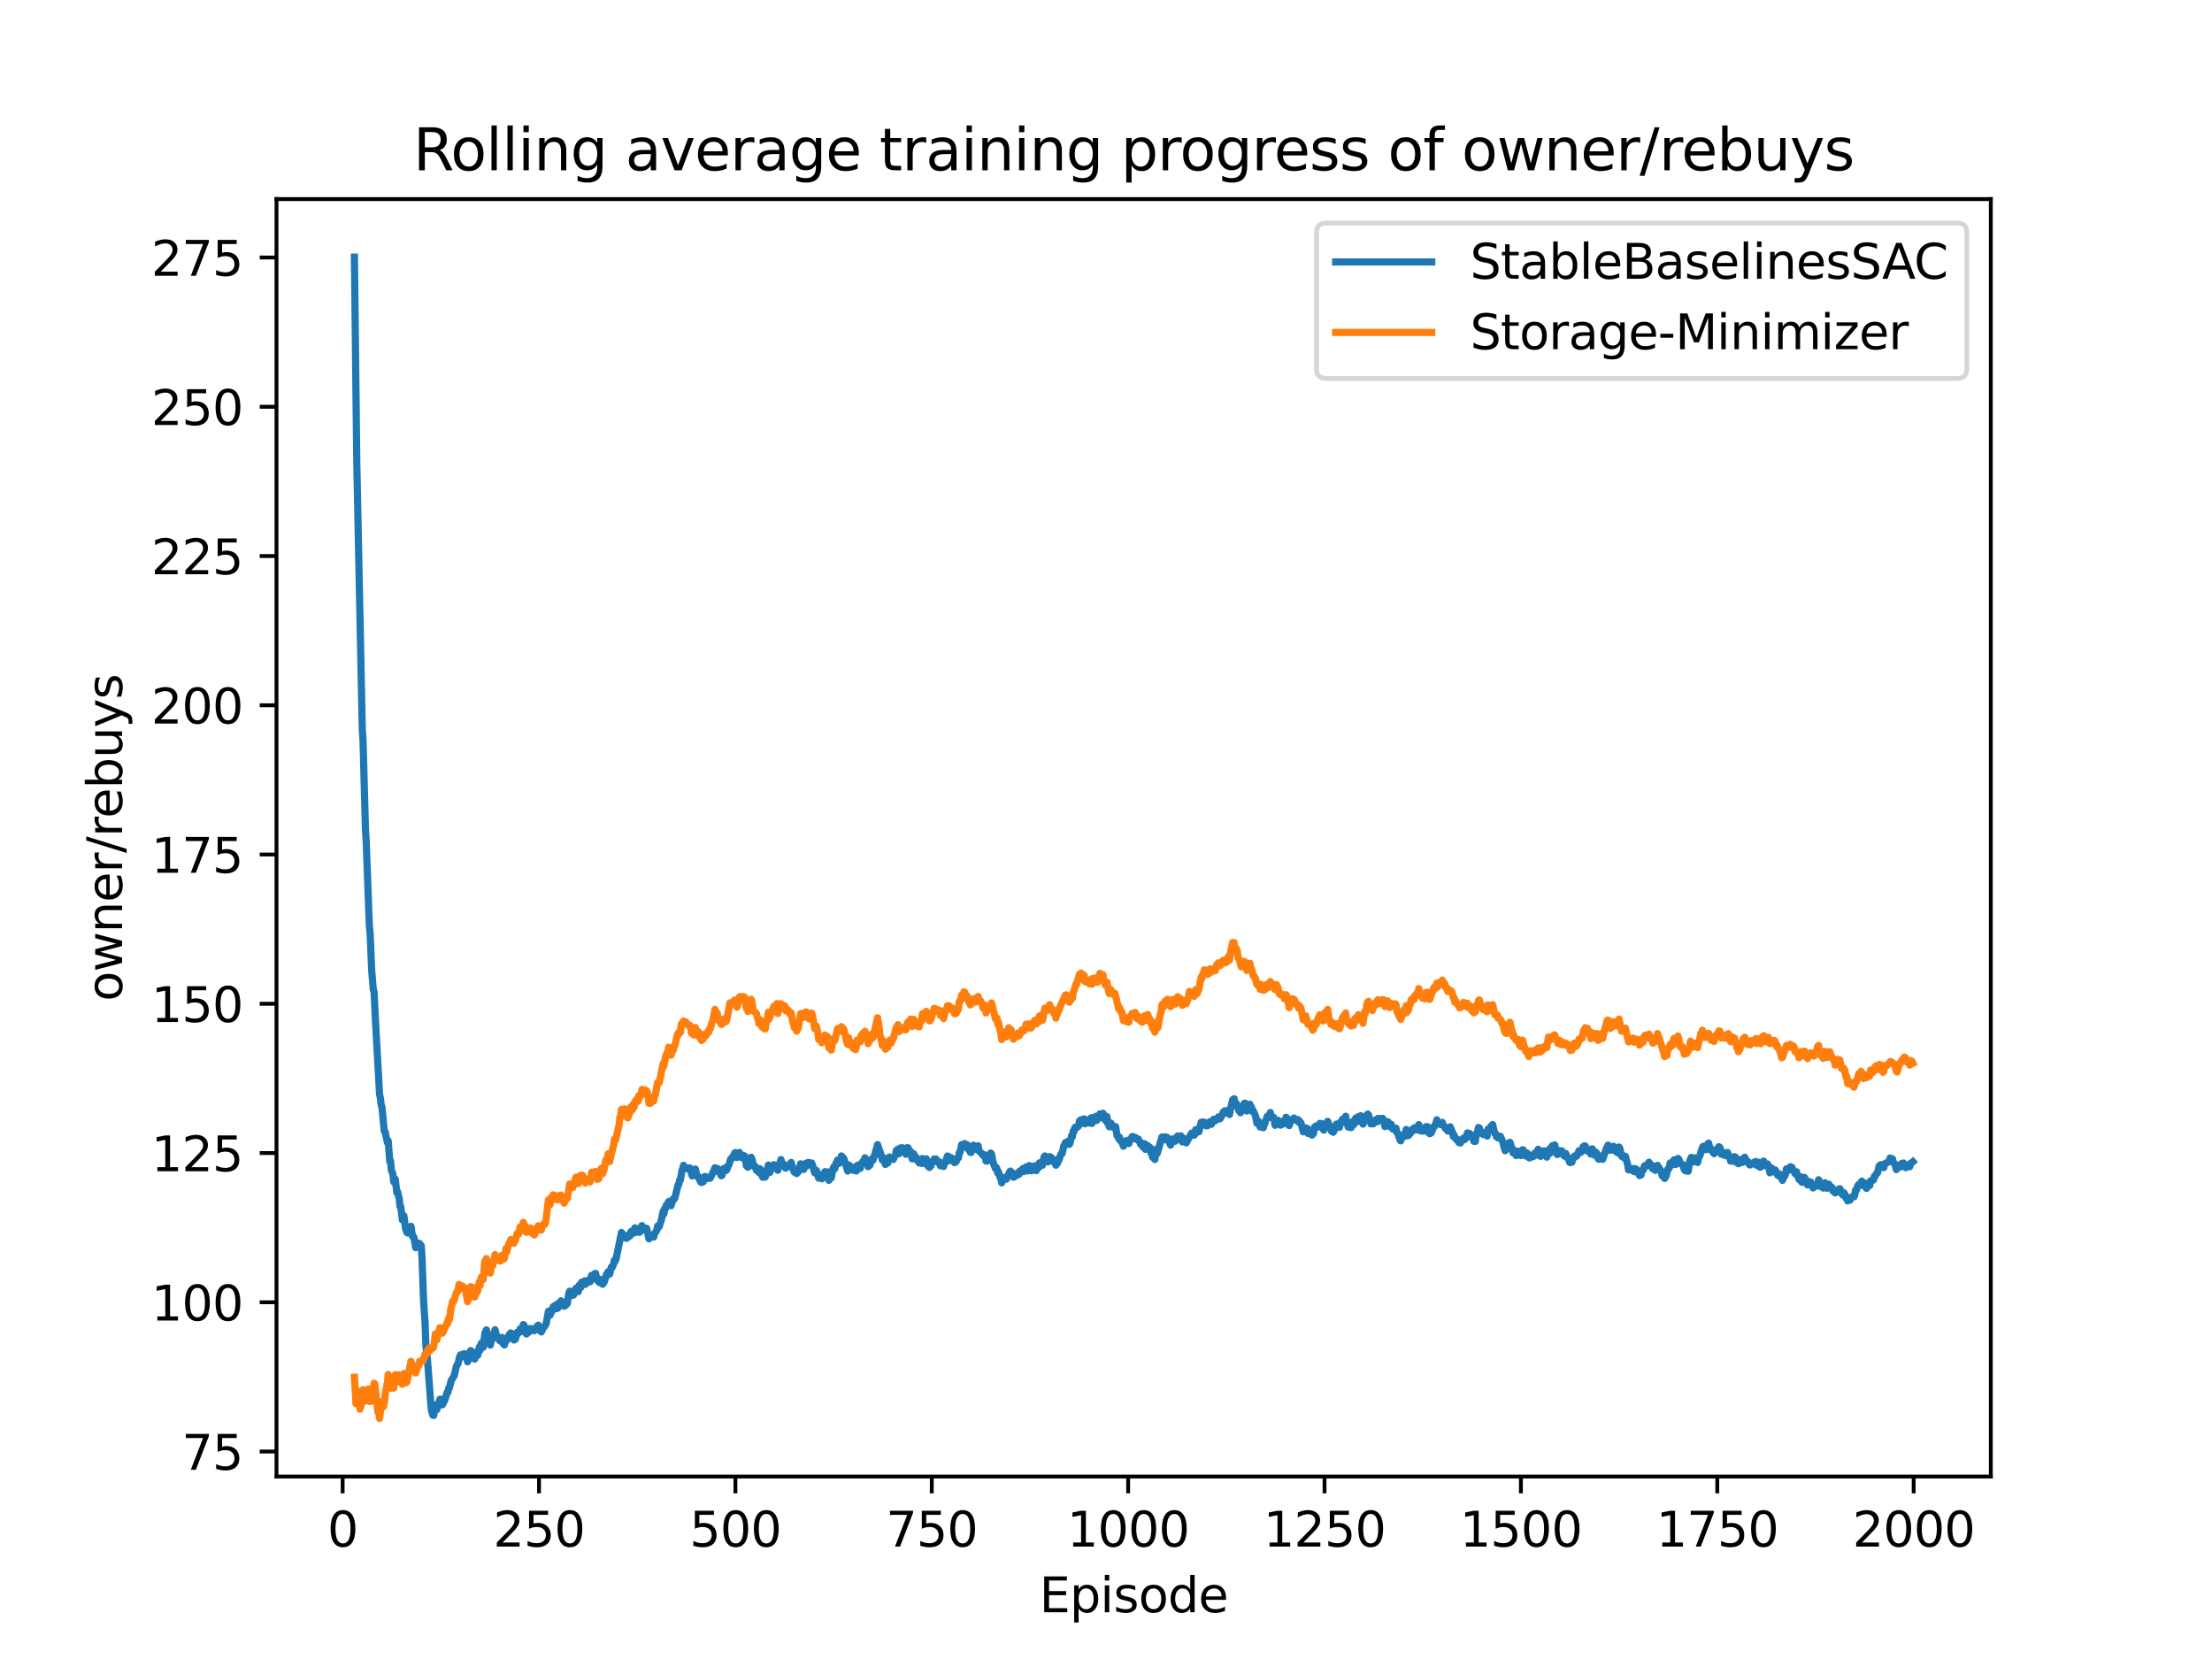 <?xml version="1.0" encoding="utf-8" standalone="no"?>
<!DOCTYPE svg PUBLIC "-//W3C//DTD SVG 1.1//EN"
  "http://www.w3.org/Graphics/SVG/1.1/DTD/svg11.dtd">
<svg xmlns:xlink="http://www.w3.org/1999/xlink" width="460.8pt" height="345.6pt" viewBox="0 0 460.8 345.6" xmlns="http://www.w3.org/2000/svg" version="1.1">
 <defs>
  <style type="text/css">*{stroke-linejoin: round; stroke-linecap: butt}</style>
 </defs>
 <g id="figure_1">
  <g id="patch_1">
   <path d="M 0 345.6 
L 460.8 345.6 
L 460.8 0 
L 0 0 
z
" style="fill: #ffffff"/>
  </g>
  <g id="axes_1">
   <g id="patch_2">
    <path d="M 57.6 307.584 
L 414.72 307.584 
L 414.72 41.472 
L 57.6 41.472 
z
" style="fill: #ffffff"/>
   </g>
   <g id="matplotlib.axis_1">
    <g id="xtick_1">
     <g id="line2d_1">
      <defs>
       <path id="m52d87554d9" d="M 0 0 
L 0 3.5 
" style="stroke: #000000; stroke-width: 0.8"/>
      </defs>
      <g>
       <use xlink:href="#m52d87554d9" x="71.378" y="307.584" style="stroke: #000000; stroke-width: 0.8"/>
      </g>
     </g>
     <g id="text_1">
      <!-- 0 -->
      <g transform="translate(68.197 322.182)scale(0.1 -0.1)">
       <defs>
        <path id="DejaVuSans-30" d="M 2034 4250 
Q 1547 4250 1301 3770 
Q 1056 3291 1056 2328 
Q 1056 1369 1301 889 
Q 1547 409 2034 409 
Q 2525 409 2770 889 
Q 3016 1369 3016 2328 
Q 3016 3291 2770 3770 
Q 2525 4250 2034 4250 
z
M 2034 4750 
Q 2819 4750 3233 4129 
Q 3647 3509 3647 2328 
Q 3647 1150 3233 529 
Q 2819 -91 2034 -91 
Q 1250 -91 836 529 
Q 422 1150 422 2328 
Q 422 3509 836 4129 
Q 1250 4750 2034 4750 
z
" transform="scale(0.016)"/>
       </defs>
       <use xlink:href="#DejaVuSans-30"/>
      </g>
     </g>
    </g>
    <g id="xtick_2">
     <g id="line2d_2">
      <g>
       <use xlink:href="#m52d87554d9" x="112.287" y="307.584" style="stroke: #000000; stroke-width: 0.8"/>
      </g>
     </g>
     <g id="text_2">
      <!-- 250 -->
      <g transform="translate(102.744 322.182)scale(0.1 -0.1)">
       <defs>
        <path id="DejaVuSans-32" d="M 1228 531 
L 3431 531 
L 3431 0 
L 469 0 
L 469 531 
Q 828 903 1448 1529 
Q 2069 2156 2228 2338 
Q 2531 2678 2651 2914 
Q 2772 3150 2772 3378 
Q 2772 3750 2511 3984 
Q 2250 4219 1831 4219 
Q 1534 4219 1204 4116 
Q 875 4013 500 3803 
L 500 4441 
Q 881 4594 1212 4672 
Q 1544 4750 1819 4750 
Q 2544 4750 2975 4387 
Q 3406 4025 3406 3419 
Q 3406 3131 3298 2873 
Q 3191 2616 2906 2266 
Q 2828 2175 2409 1742 
Q 1991 1309 1228 531 
z
" transform="scale(0.016)"/>
        <path id="DejaVuSans-35" d="M 691 4666 
L 3169 4666 
L 3169 4134 
L 1269 4134 
L 1269 2991 
Q 1406 3038 1543 3061 
Q 1681 3084 1819 3084 
Q 2600 3084 3056 2656 
Q 3513 2228 3513 1497 
Q 3513 744 3044 326 
Q 2575 -91 1722 -91 
Q 1428 -91 1123 -41 
Q 819 9 494 109 
L 494 744 
Q 775 591 1075 516 
Q 1375 441 1709 441 
Q 2250 441 2565 725 
Q 2881 1009 2881 1497 
Q 2881 1984 2565 2268 
Q 2250 2553 1709 2553 
Q 1456 2553 1204 2497 
Q 953 2441 691 2322 
L 691 4666 
z
" transform="scale(0.016)"/>
       </defs>
       <use xlink:href="#DejaVuSans-32"/>
       <use xlink:href="#DejaVuSans-35" x="63.623"/>
       <use xlink:href="#DejaVuSans-30" x="127.246"/>
      </g>
     </g>
    </g>
    <g id="xtick_3">
     <g id="line2d_3">
      <g>
       <use xlink:href="#m52d87554d9" x="153.196" y="307.584" style="stroke: #000000; stroke-width: 0.8"/>
      </g>
     </g>
     <g id="text_3">
      <!-- 500 -->
      <g transform="translate(143.653 322.182)scale(0.1 -0.1)">
       <use xlink:href="#DejaVuSans-35"/>
       <use xlink:href="#DejaVuSans-30" x="63.623"/>
       <use xlink:href="#DejaVuSans-30" x="127.246"/>
      </g>
     </g>
    </g>
    <g id="xtick_4">
     <g id="line2d_4">
      <g>
       <use xlink:href="#m52d87554d9" x="194.105" y="307.584" style="stroke: #000000; stroke-width: 0.8"/>
      </g>
     </g>
     <g id="text_4">
      <!-- 750 -->
      <g transform="translate(184.562 322.182)scale(0.1 -0.1)">
       <defs>
        <path id="DejaVuSans-37" d="M 525 4666 
L 3525 4666 
L 3525 4397 
L 1831 0 
L 1172 0 
L 2766 4134 
L 525 4134 
L 525 4666 
z
" transform="scale(0.016)"/>
       </defs>
       <use xlink:href="#DejaVuSans-37"/>
       <use xlink:href="#DejaVuSans-35" x="63.623"/>
       <use xlink:href="#DejaVuSans-30" x="127.246"/>
      </g>
     </g>
    </g>
    <g id="xtick_5">
     <g id="line2d_5">
      <g>
       <use xlink:href="#m52d87554d9" x="235.015" y="307.584" style="stroke: #000000; stroke-width: 0.8"/>
      </g>
     </g>
     <g id="text_5">
      <!-- 1000 -->
      <g transform="translate(222.29 322.182)scale(0.1 -0.1)">
       <defs>
        <path id="DejaVuSans-31" d="M 794 531 
L 1825 531 
L 1825 4091 
L 703 3866 
L 703 4441 
L 1819 4666 
L 2450 4666 
L 2450 531 
L 3481 531 
L 3481 0 
L 794 0 
L 794 531 
z
" transform="scale(0.016)"/>
       </defs>
       <use xlink:href="#DejaVuSans-31"/>
       <use xlink:href="#DejaVuSans-30" x="63.623"/>
       <use xlink:href="#DejaVuSans-30" x="127.246"/>
       <use xlink:href="#DejaVuSans-30" x="190.869"/>
      </g>
     </g>
    </g>
    <g id="xtick_6">
     <g id="line2d_6">
      <g>
       <use xlink:href="#m52d87554d9" x="275.924" y="307.584" style="stroke: #000000; stroke-width: 0.8"/>
      </g>
     </g>
     <g id="text_6">
      <!-- 1250 -->
      <g transform="translate(263.199 322.182)scale(0.1 -0.1)">
       <use xlink:href="#DejaVuSans-31"/>
       <use xlink:href="#DejaVuSans-32" x="63.623"/>
       <use xlink:href="#DejaVuSans-35" x="127.246"/>
       <use xlink:href="#DejaVuSans-30" x="190.869"/>
      </g>
     </g>
    </g>
    <g id="xtick_7">
     <g id="line2d_7">
      <g>
       <use xlink:href="#m52d87554d9" x="316.833" y="307.584" style="stroke: #000000; stroke-width: 0.8"/>
      </g>
     </g>
     <g id="text_7">
      <!-- 1500 -->
      <g transform="translate(304.108 322.182)scale(0.1 -0.1)">
       <use xlink:href="#DejaVuSans-31"/>
       <use xlink:href="#DejaVuSans-35" x="63.623"/>
       <use xlink:href="#DejaVuSans-30" x="127.246"/>
       <use xlink:href="#DejaVuSans-30" x="190.869"/>
      </g>
     </g>
    </g>
    <g id="xtick_8">
     <g id="line2d_8">
      <g>
       <use xlink:href="#m52d87554d9" x="357.742" y="307.584" style="stroke: #000000; stroke-width: 0.8"/>
      </g>
     </g>
     <g id="text_8">
      <!-- 1750 -->
      <g transform="translate(345.017 322.182)scale(0.1 -0.1)">
       <use xlink:href="#DejaVuSans-31"/>
       <use xlink:href="#DejaVuSans-37" x="63.623"/>
       <use xlink:href="#DejaVuSans-35" x="127.246"/>
       <use xlink:href="#DejaVuSans-30" x="190.869"/>
      </g>
     </g>
    </g>
    <g id="xtick_9">
     <g id="line2d_9">
      <g>
       <use xlink:href="#m52d87554d9" x="398.651" y="307.584" style="stroke: #000000; stroke-width: 0.8"/>
      </g>
     </g>
     <g id="text_9">
      <!-- 2000 -->
      <g transform="translate(385.926 322.182)scale(0.1 -0.1)">
       <use xlink:href="#DejaVuSans-32"/>
       <use xlink:href="#DejaVuSans-30" x="63.623"/>
       <use xlink:href="#DejaVuSans-30" x="127.246"/>
       <use xlink:href="#DejaVuSans-30" x="190.869"/>
      </g>
     </g>
    </g>
    <g id="text_10">
     <!-- Episode -->
     <g transform="translate(216.523 335.861)scale(0.1 -0.1)">
      <defs>
       <path id="DejaVuSans-45" d="M 628 4666 
L 3578 4666 
L 3578 4134 
L 1259 4134 
L 1259 2753 
L 3481 2753 
L 3481 2222 
L 1259 2222 
L 1259 531 
L 3634 531 
L 3634 0 
L 628 0 
L 628 4666 
z
" transform="scale(0.016)"/>
       <path id="DejaVuSans-70" d="M 1159 525 
L 1159 -1331 
L 581 -1331 
L 581 3500 
L 1159 3500 
L 1159 2969 
Q 1341 3281 1617 3432 
Q 1894 3584 2278 3584 
Q 2916 3584 3314 3078 
Q 3713 2572 3713 1747 
Q 3713 922 3314 415 
Q 2916 -91 2278 -91 
Q 1894 -91 1617 61 
Q 1341 213 1159 525 
z
M 3116 1747 
Q 3116 2381 2855 2742 
Q 2594 3103 2138 3103 
Q 1681 3103 1420 2742 
Q 1159 2381 1159 1747 
Q 1159 1113 1420 752 
Q 1681 391 2138 391 
Q 2594 391 2855 752 
Q 3116 1113 3116 1747 
z
" transform="scale(0.016)"/>
       <path id="DejaVuSans-69" d="M 603 3500 
L 1178 3500 
L 1178 0 
L 603 0 
L 603 3500 
z
M 603 4863 
L 1178 4863 
L 1178 4134 
L 603 4134 
L 603 4863 
z
" transform="scale(0.016)"/>
       <path id="DejaVuSans-73" d="M 2834 3397 
L 2834 2853 
Q 2591 2978 2328 3040 
Q 2066 3103 1784 3103 
Q 1356 3103 1142 2972 
Q 928 2841 928 2578 
Q 928 2378 1081 2264 
Q 1234 2150 1697 2047 
L 1894 2003 
Q 2506 1872 2764 1633 
Q 3022 1394 3022 966 
Q 3022 478 2636 193 
Q 2250 -91 1575 -91 
Q 1294 -91 989 -36 
Q 684 19 347 128 
L 347 722 
Q 666 556 975 473 
Q 1284 391 1588 391 
Q 1994 391 2212 530 
Q 2431 669 2431 922 
Q 2431 1156 2273 1281 
Q 2116 1406 1581 1522 
L 1381 1569 
Q 847 1681 609 1914 
Q 372 2147 372 2553 
Q 372 3047 722 3315 
Q 1072 3584 1716 3584 
Q 2034 3584 2315 3537 
Q 2597 3491 2834 3397 
z
" transform="scale(0.016)"/>
       <path id="DejaVuSans-6f" d="M 1959 3097 
Q 1497 3097 1228 2736 
Q 959 2375 959 1747 
Q 959 1119 1226 758 
Q 1494 397 1959 397 
Q 2419 397 2687 759 
Q 2956 1122 2956 1747 
Q 2956 2369 2687 2733 
Q 2419 3097 1959 3097 
z
M 1959 3584 
Q 2709 3584 3137 3096 
Q 3566 2609 3566 1747 
Q 3566 888 3137 398 
Q 2709 -91 1959 -91 
Q 1206 -91 779 398 
Q 353 888 353 1747 
Q 353 2609 779 3096 
Q 1206 3584 1959 3584 
z
" transform="scale(0.016)"/>
       <path id="DejaVuSans-64" d="M 2906 2969 
L 2906 4863 
L 3481 4863 
L 3481 0 
L 2906 0 
L 2906 525 
Q 2725 213 2448 61 
Q 2172 -91 1784 -91 
Q 1150 -91 751 415 
Q 353 922 353 1747 
Q 353 2572 751 3078 
Q 1150 3584 1784 3584 
Q 2172 3584 2448 3432 
Q 2725 3281 2906 2969 
z
M 947 1747 
Q 947 1113 1208 752 
Q 1469 391 1925 391 
Q 2381 391 2643 752 
Q 2906 1113 2906 1747 
Q 2906 2381 2643 2742 
Q 2381 3103 1925 3103 
Q 1469 3103 1208 2742 
Q 947 2381 947 1747 
z
" transform="scale(0.016)"/>
       <path id="DejaVuSans-65" d="M 3597 1894 
L 3597 1613 
L 953 1613 
Q 991 1019 1311 708 
Q 1631 397 2203 397 
Q 2534 397 2845 478 
Q 3156 559 3463 722 
L 3463 178 
Q 3153 47 2828 -22 
Q 2503 -91 2169 -91 
Q 1331 -91 842 396 
Q 353 884 353 1716 
Q 353 2575 817 3079 
Q 1281 3584 2069 3584 
Q 2775 3584 3186 3129 
Q 3597 2675 3597 1894 
z
M 3022 2063 
Q 3016 2534 2758 2815 
Q 2500 3097 2075 3097 
Q 1594 3097 1305 2825 
Q 1016 2553 972 2059 
L 3022 2063 
z
" transform="scale(0.016)"/>
      </defs>
      <use xlink:href="#DejaVuSans-45"/>
      <use xlink:href="#DejaVuSans-70" x="63.184"/>
      <use xlink:href="#DejaVuSans-69" x="126.66"/>
      <use xlink:href="#DejaVuSans-73" x="154.443"/>
      <use xlink:href="#DejaVuSans-6f" x="206.543"/>
      <use xlink:href="#DejaVuSans-64" x="267.725"/>
      <use xlink:href="#DejaVuSans-65" x="331.201"/>
     </g>
    </g>
   </g>
   <g id="matplotlib.axis_2">
    <g id="ytick_1">
     <g id="line2d_10">
      <defs>
       <path id="m2e1d9da6cb" d="M 0 0 
L -3.5 0 
" style="stroke: #000000; stroke-width: 0.8"/>
      </defs>
      <g>
       <use xlink:href="#m2e1d9da6cb" x="57.6" y="302.38" style="stroke: #000000; stroke-width: 0.8"/>
      </g>
     </g>
     <g id="text_11">
      <!-- 75 -->
      <g transform="translate(37.875 306.179)scale(0.1 -0.1)">
       <use xlink:href="#DejaVuSans-37"/>
       <use xlink:href="#DejaVuSans-35" x="63.623"/>
      </g>
     </g>
    </g>
    <g id="ytick_2">
     <g id="line2d_11">
      <g>
       <use xlink:href="#m2e1d9da6cb" x="57.6" y="271.288" style="stroke: #000000; stroke-width: 0.8"/>
      </g>
     </g>
     <g id="text_12">
      <!-- 100 -->
      <g transform="translate(31.512 275.087)scale(0.1 -0.1)">
       <use xlink:href="#DejaVuSans-31"/>
       <use xlink:href="#DejaVuSans-30" x="63.623"/>
       <use xlink:href="#DejaVuSans-30" x="127.246"/>
      </g>
     </g>
    </g>
    <g id="ytick_3">
     <g id="line2d_12">
      <g>
       <use xlink:href="#m2e1d9da6cb" x="57.6" y="240.196" style="stroke: #000000; stroke-width: 0.8"/>
      </g>
     </g>
     <g id="text_13">
      <!-- 125 -->
      <g transform="translate(31.512 243.996)scale(0.1 -0.1)">
       <use xlink:href="#DejaVuSans-31"/>
       <use xlink:href="#DejaVuSans-32" x="63.623"/>
       <use xlink:href="#DejaVuSans-35" x="127.246"/>
      </g>
     </g>
    </g>
    <g id="ytick_4">
     <g id="line2d_13">
      <g>
       <use xlink:href="#m2e1d9da6cb" x="57.6" y="209.105" style="stroke: #000000; stroke-width: 0.8"/>
      </g>
     </g>
     <g id="text_14">
      <!-- 150 -->
      <g transform="translate(31.512 212.904)scale(0.1 -0.1)">
       <use xlink:href="#DejaVuSans-31"/>
       <use xlink:href="#DejaVuSans-35" x="63.623"/>
       <use xlink:href="#DejaVuSans-30" x="127.246"/>
      </g>
     </g>
    </g>
    <g id="ytick_5">
     <g id="line2d_14">
      <g>
       <use xlink:href="#m2e1d9da6cb" x="57.6" y="178.013" style="stroke: #000000; stroke-width: 0.8"/>
      </g>
     </g>
     <g id="text_15">
      <!-- 175 -->
      <g transform="translate(31.512 181.812)scale(0.1 -0.1)">
       <use xlink:href="#DejaVuSans-31"/>
       <use xlink:href="#DejaVuSans-37" x="63.623"/>
       <use xlink:href="#DejaVuSans-35" x="127.246"/>
      </g>
     </g>
    </g>
    <g id="ytick_6">
     <g id="line2d_15">
      <g>
       <use xlink:href="#m2e1d9da6cb" x="57.6" y="146.921" style="stroke: #000000; stroke-width: 0.8"/>
      </g>
     </g>
     <g id="text_16">
      <!-- 200 -->
      <g transform="translate(31.512 150.72)scale(0.1 -0.1)">
       <use xlink:href="#DejaVuSans-32"/>
       <use xlink:href="#DejaVuSans-30" x="63.623"/>
       <use xlink:href="#DejaVuSans-30" x="127.246"/>
      </g>
     </g>
    </g>
    <g id="ytick_7">
     <g id="line2d_16">
      <g>
       <use xlink:href="#m2e1d9da6cb" x="57.6" y="115.829" style="stroke: #000000; stroke-width: 0.8"/>
      </g>
     </g>
     <g id="text_17">
      <!-- 225 -->
      <g transform="translate(31.512 119.629)scale(0.1 -0.1)">
       <use xlink:href="#DejaVuSans-32"/>
       <use xlink:href="#DejaVuSans-32" x="63.623"/>
       <use xlink:href="#DejaVuSans-35" x="127.246"/>
      </g>
     </g>
    </g>
    <g id="ytick_8">
     <g id="line2d_17">
      <g>
       <use xlink:href="#m2e1d9da6cb" x="57.6" y="84.738" style="stroke: #000000; stroke-width: 0.8"/>
      </g>
     </g>
     <g id="text_18">
      <!-- 250 -->
      <g transform="translate(31.512 88.537)scale(0.1 -0.1)">
       <use xlink:href="#DejaVuSans-32"/>
       <use xlink:href="#DejaVuSans-35" x="63.623"/>
       <use xlink:href="#DejaVuSans-30" x="127.246"/>
      </g>
     </g>
    </g>
    <g id="ytick_9">
     <g id="line2d_18">
      <g>
       <use xlink:href="#m2e1d9da6cb" x="57.6" y="53.646" style="stroke: #000000; stroke-width: 0.8"/>
      </g>
     </g>
     <g id="text_19">
      <!-- 275 -->
      <g transform="translate(31.512 57.445)scale(0.1 -0.1)">
       <use xlink:href="#DejaVuSans-32"/>
       <use xlink:href="#DejaVuSans-37" x="63.623"/>
       <use xlink:href="#DejaVuSans-35" x="127.246"/>
      </g>
     </g>
    </g>
    <g id="text_20">
     <!-- owner/rebuys -->
     <g transform="translate(25.433 208.588)rotate(-90)scale(0.1 -0.1)">
      <defs>
       <path id="DejaVuSans-77" d="M 269 3500 
L 844 3500 
L 1563 769 
L 2278 3500 
L 2956 3500 
L 3675 769 
L 4391 3500 
L 4966 3500 
L 4050 0 
L 3372 0 
L 2619 2869 
L 1863 0 
L 1184 0 
L 269 3500 
z
" transform="scale(0.016)"/>
       <path id="DejaVuSans-6e" d="M 3513 2113 
L 3513 0 
L 2938 0 
L 2938 2094 
Q 2938 2591 2744 2837 
Q 2550 3084 2163 3084 
Q 1697 3084 1428 2787 
Q 1159 2491 1159 1978 
L 1159 0 
L 581 0 
L 581 3500 
L 1159 3500 
L 1159 2956 
Q 1366 3272 1645 3428 
Q 1925 3584 2291 3584 
Q 2894 3584 3203 3211 
Q 3513 2838 3513 2113 
z
" transform="scale(0.016)"/>
       <path id="DejaVuSans-72" d="M 2631 2963 
Q 2534 3019 2420 3045 
Q 2306 3072 2169 3072 
Q 1681 3072 1420 2755 
Q 1159 2438 1159 1844 
L 1159 0 
L 581 0 
L 581 3500 
L 1159 3500 
L 1159 2956 
Q 1341 3275 1631 3429 
Q 1922 3584 2338 3584 
Q 2397 3584 2469 3576 
Q 2541 3569 2628 3553 
L 2631 2963 
z
" transform="scale(0.016)"/>
       <path id="DejaVuSans-2f" d="M 1625 4666 
L 2156 4666 
L 531 -594 
L 0 -594 
L 1625 4666 
z
" transform="scale(0.016)"/>
       <path id="DejaVuSans-62" d="M 3116 1747 
Q 3116 2381 2855 2742 
Q 2594 3103 2138 3103 
Q 1681 3103 1420 2742 
Q 1159 2381 1159 1747 
Q 1159 1113 1420 752 
Q 1681 391 2138 391 
Q 2594 391 2855 752 
Q 3116 1113 3116 1747 
z
M 1159 2969 
Q 1341 3281 1617 3432 
Q 1894 3584 2278 3584 
Q 2916 3584 3314 3078 
Q 3713 2572 3713 1747 
Q 3713 922 3314 415 
Q 2916 -91 2278 -91 
Q 1894 -91 1617 61 
Q 1341 213 1159 525 
L 1159 0 
L 581 0 
L 581 4863 
L 1159 4863 
L 1159 2969 
z
" transform="scale(0.016)"/>
       <path id="DejaVuSans-75" d="M 544 1381 
L 544 3500 
L 1119 3500 
L 1119 1403 
Q 1119 906 1312 657 
Q 1506 409 1894 409 
Q 2359 409 2629 706 
Q 2900 1003 2900 1516 
L 2900 3500 
L 3475 3500 
L 3475 0 
L 2900 0 
L 2900 538 
Q 2691 219 2414 64 
Q 2138 -91 1772 -91 
Q 1169 -91 856 284 
Q 544 659 544 1381 
z
M 1991 3584 
L 1991 3584 
z
" transform="scale(0.016)"/>
       <path id="DejaVuSans-79" d="M 2059 -325 
Q 1816 -950 1584 -1140 
Q 1353 -1331 966 -1331 
L 506 -1331 
L 506 -850 
L 844 -850 
Q 1081 -850 1212 -737 
Q 1344 -625 1503 -206 
L 1606 56 
L 191 3500 
L 800 3500 
L 1894 763 
L 2988 3500 
L 3597 3500 
L 2059 -325 
z
" transform="scale(0.016)"/>
      </defs>
      <use xlink:href="#DejaVuSans-6f"/>
      <use xlink:href="#DejaVuSans-77" x="61.182"/>
      <use xlink:href="#DejaVuSans-6e" x="142.969"/>
      <use xlink:href="#DejaVuSans-65" x="206.348"/>
      <use xlink:href="#DejaVuSans-72" x="267.871"/>
      <use xlink:href="#DejaVuSans-2f" x="308.984"/>
      <use xlink:href="#DejaVuSans-72" x="342.676"/>
      <use xlink:href="#DejaVuSans-65" x="381.539"/>
      <use xlink:href="#DejaVuSans-62" x="443.062"/>
      <use xlink:href="#DejaVuSans-75" x="506.539"/>
      <use xlink:href="#DejaVuSans-79" x="569.918"/>
      <use xlink:href="#DejaVuSans-73" x="629.098"/>
     </g>
    </g>
   </g>
   <g id="line2d_19">
    <path d="M 73.833 53.568 
L 74.324 96.323 
L 75.469 151.848 
L 75.633 154.475 
L 76.124 172.499 
L 76.287 175.285 
L 76.942 192.901 
L 77.105 194.422 
L 77.433 202.199 
L 77.76 206.151 
L 77.924 206.587 
L 78.251 213.327 
L 79.069 227.967 
L 79.233 228.699 
L 79.396 230.148 
L 79.56 230.564 
L 80.051 235.659 
L 80.215 235.719 
L 80.705 238.009 
L 80.869 237.646 
L 81.196 241.991 
L 81.36 241.821 
L 81.524 243.789 
L 81.851 244.559 
L 82.015 246.208 
L 82.178 245.747 
L 82.342 245.628 
L 82.669 248.476 
L 82.833 248.289 
L 83.16 249.703 
L 83.324 251.339 
L 83.487 251.356 
L 83.815 254.119 
L 84.142 253.279 
L 84.469 255.888 
L 84.796 256.769 
L 84.96 256.868 
L 85.124 256.393 
L 85.287 256.292 
L 85.615 255.46 
L 85.942 257.608 
L 86.105 257.567 
L 86.269 257.932 
L 86.596 259.91 
L 87.087 258.967 
L 87.251 259.461 
L 87.415 259.053 
L 87.578 259.498 
L 87.742 259.455 
L 87.905 261.684 
L 88.233 270.907 
L 88.56 275.77 
L 88.724 280.289 
L 89.051 283.319 
L 89.705 291.95 
L 89.869 293.847 
L 90.196 294.832 
L 90.36 294.869 
L 90.687 292.665 
L 90.851 292.738 
L 91.015 293.625 
L 91.669 291.458 
L 91.996 291.618 
L 92.16 292.652 
L 92.651 291.667 
L 93.142 290.079 
L 93.305 290.042 
L 93.469 289.168 
L 93.633 289.118 
L 93.96 287.653 
L 94.615 286.582 
L 95.105 284.513 
L 95.433 284.033 
L 95.76 282.617 
L 95.924 282.247 
L 96.087 282.728 
L 96.415 282.087 
L 96.905 282.013 
L 97.069 282.654 
L 97.233 282.678 
L 97.396 283.688 
L 97.724 282.875 
L 97.887 282.752 
L 98.051 281.348 
L 98.378 281.866 
L 98.542 281.693 
L 98.705 282.814 
L 98.869 283.134 
L 99.196 281.878 
L 99.36 282.26 
L 99.524 282.346 
L 99.851 280.622 
L 100.015 281.287 
L 100.178 280.019 
L 100.342 279.76 
L 100.669 280.659 
L 100.996 277.777 
L 101.324 277.039 
L 101.815 278.787 
L 101.978 279.883 
L 102.142 280.216 
L 102.469 278.566 
L 102.633 278.923 
L 103.124 277.014 
L 103.451 278.319 
L 103.615 278.676 
L 103.778 278.553 
L 104.105 279.304 
L 104.269 279.194 
L 104.433 278.627 
L 104.596 278.615 
L 104.76 279.834 
L 105.087 280.179 
L 105.415 278.812 
L 105.578 279.218 
L 105.742 278.627 
L 105.905 278.541 
L 106.069 278.024 
L 106.233 278.208 
L 106.396 277.667 
L 106.56 278.11 
L 106.724 278.135 
L 107.051 279.144 
L 107.215 278.96 
L 107.378 278.984 
L 107.705 277.568 
L 107.869 277.839 
L 108.196 277.408 
L 108.36 276.829 
L 108.524 277.42 
L 108.687 277.297 
L 109.015 275.93 
L 109.178 276.054 
L 109.342 277.186 
L 109.669 277.901 
L 109.833 276.965 
L 109.996 276.879 
L 110.16 277.519 
L 110.324 276.768 
L 111.142 276.866 
L 111.305 277.211 
L 111.796 276.386 
L 112.124 276.054 
L 112.451 277.199 
L 112.615 277.186 
L 112.778 277.47 
L 113.105 276.706 
L 113.433 276.349 
L 113.76 275.832 
L 114.251 273.148 
L 114.415 273.899 
L 114.578 273.997 
L 114.742 272.975 
L 114.905 273.369 
L 115.233 272.224 
L 115.396 272.581 
L 115.56 271.99 
L 115.724 272.569 
L 115.887 272.643 
L 116.051 271.695 
L 116.215 272.507 
L 116.378 271.485 
L 116.542 271.473 
L 116.869 270.98 
L 117.524 272.126 
L 117.687 271.805 
L 117.851 271.916 
L 118.015 271.276 
L 118.178 271.559 
L 118.505 269.417 
L 118.669 268.973 
L 119.16 269.429 
L 119.324 269.848 
L 119.487 269.761 
L 119.651 268.813 
L 119.815 268.715 
L 119.978 268.358 
L 120.142 268.949 
L 120.305 268.949 
L 120.469 269.084 
L 120.633 267.754 
L 120.796 267.742 
L 120.96 268.234 
L 121.124 267.126 
L 121.451 267.04 
L 121.615 267.311 
L 121.778 266.831 
L 121.942 267.557 
L 122.105 266.917 
L 122.269 266.929 
L 122.433 267.126 
L 122.76 266.511 
L 122.924 267.04 
L 123.251 265.673 
L 123.578 266.227 
L 123.742 266.166 
L 123.905 265.328 
L 124.069 265.267 
L 124.396 266.72 
L 124.56 266.498 
L 124.887 267.2 
L 125.051 266.584 
L 125.215 266.523 
L 125.542 267.533 
L 125.869 267.077 
L 126.36 265.415 
L 126.524 265.415 
L 126.687 264.922 
L 126.851 265.501 
L 127.015 265.402 
L 127.342 263.962 
L 127.505 264.072 
L 127.833 263.321 
L 127.996 262.509 
L 128.16 262.718 
L 128.324 262.324 
L 129.469 256.746 
L 129.633 256.968 
L 129.796 257.596 
L 129.96 257.706 
L 130.124 257.374 
L 130.451 257.977 
L 130.615 257.62 
L 130.778 257.817 
L 131.105 257.128 
L 131.269 257.448 
L 131.433 256.586 
L 131.596 256.475 
L 131.76 256.844 
L 131.924 256.315 
L 132.087 256.844 
L 132.251 255.785 
L 132.742 255.97 
L 132.905 256.697 
L 133.069 256.069 
L 133.233 256.709 
L 133.396 256.561 
L 133.56 256.167 
L 133.724 255.318 
L 134.051 256.167 
L 134.215 255.872 
L 134.378 255.859 
L 134.542 256.253 
L 134.705 255.884 
L 135.196 258.076 
L 135.36 257.435 
L 135.524 257.805 
L 135.687 257.349 
L 135.851 257.423 
L 136.015 257.226 
L 136.178 257.694 
L 136.342 256.992 
L 136.505 256.807 
L 136.833 256.266 
L 136.996 255.391 
L 137.16 255.675 
L 137.324 255.539 
L 137.815 253.963 
L 138.142 252.338 
L 138.305 252.892 
L 138.469 251.747 
L 138.633 251.784 
L 138.796 251.045 
L 138.96 250.872 
L 139.124 250.897 
L 139.287 250.318 
L 139.451 250.774 
L 139.615 250.441 
L 139.778 251.18 
L 139.942 250.725 
L 140.105 249.85 
L 140.269 250.035 
L 140.596 249.518 
L 141.251 246.846 
L 141.415 246.71 
L 141.578 245.836 
L 141.742 245.799 
L 142.069 243.817 
L 142.233 243.472 
L 142.396 242.758 
L 142.56 243.189 
L 143.051 243.41 
L 143.215 243.299 
L 143.378 243.57 
L 143.542 243.546 
L 143.705 243.299 
L 144.196 244.962 
L 144.36 244.383 
L 144.524 244.802 
L 144.687 244.408 
L 144.851 243.533 
L 145.178 244.888 
L 145.342 245.171 
L 145.505 245.122 
L 145.833 245.984 
L 145.996 246.279 
L 146.16 246.341 
L 146.324 246.07 
L 146.487 246.205 
L 146.651 245.848 
L 146.815 245.085 
L 146.978 245.11 
L 147.142 245.528 
L 147.305 245.245 
L 147.469 245.294 
L 147.633 245.479 
L 147.796 245.27 
L 147.96 245.43 
L 148.778 243.693 
L 148.942 243.263 
L 149.105 243.977 
L 149.269 243.435 
L 149.433 243.398 
L 149.596 243.94 
L 149.924 244.174 
L 150.251 244.925 
L 150.415 244.826 
L 150.742 243.435 
L 150.905 243.78 
L 151.069 243.287 
L 151.233 243.841 
L 151.396 243.681 
L 151.724 242.758 
L 151.887 242.585 
L 152.215 241.403 
L 152.378 241.428 
L 152.542 241.255 
L 152.705 240.837 
L 152.869 240.775 
L 153.033 240.221 
L 153.196 240.11 
L 153.36 240.32 
L 153.524 241.132 
L 154.015 240.061 
L 154.342 240.824 
L 154.505 241.157 
L 154.833 240.677 
L 154.996 241.095 
L 155.16 240.837 
L 155.487 242.856 
L 155.651 242.154 
L 155.815 243.164 
L 156.142 241.773 
L 156.469 241.071 
L 156.633 241.428 
L 156.96 242.795 
L 157.124 243.029 
L 157.287 242.942 
L 157.615 243.854 
L 157.778 243.804 
L 157.942 243.915 
L 158.105 244.248 
L 158.269 243.46 
L 158.433 243.62 
L 158.76 245.036 
L 158.924 245.257 
L 159.087 244.519 
L 159.415 245.196 
L 159.578 244.371 
L 159.742 244.149 
L 160.069 242.696 
L 160.233 244.297 
L 160.396 244.223 
L 160.724 243.078 
L 160.887 242.844 
L 161.051 243.238 
L 161.215 242.622 
L 161.378 243.25 
L 161.542 242.868 
L 161.705 243.226 
L 161.869 242.733 
L 162.033 243.792 
L 162.687 241.551 
L 162.851 242.327 
L 163.015 242.327 
L 163.178 242.635 
L 163.342 242.61 
L 163.505 242.832 
L 163.669 243.361 
L 163.833 243.053 
L 163.996 243.102 
L 164.16 242.745 
L 164.324 242.832 
L 164.815 242.154 
L 165.142 243.423 
L 165.469 244.186 
L 165.633 243.903 
L 165.96 244.469 
L 166.124 244.211 
L 166.287 244.161 
L 166.778 242.438 
L 167.105 242.696 
L 167.269 243.533 
L 167.433 243.607 
L 167.596 243.004 
L 167.76 242.868 
L 167.924 242.302 
L 168.087 242.881 
L 168.415 242.142 
L 168.578 242.659 
L 168.742 242.659 
L 169.069 242.265 
L 169.233 242.635 
L 169.724 244.334 
L 170.051 243.804 
L 170.215 244.186 
L 170.542 245.43 
L 170.705 244.814 
L 170.869 244.728 
L 171.033 244.986 
L 171.196 245.565 
L 171.36 245.282 
L 171.524 245.319 
L 171.687 244.999 
L 171.851 244.075 
L 172.178 244.358 
L 172.342 244.124 
L 172.669 245.885 
L 172.833 244.752 
L 172.996 244.913 
L 173.16 245.393 
L 173.487 243.632 
L 173.651 243.127 
L 173.815 243.558 
L 173.978 243.238 
L 174.142 242.327 
L 174.305 242.499 
L 174.469 241.662 
L 174.633 242.228 
L 174.796 242.339 
L 174.96 241.994 
L 175.124 241.92 
L 175.287 240.8 
L 175.451 240.948 
L 175.615 241.871 
L 175.778 241.317 
L 176.596 243.964 
L 176.76 242.671 
L 176.924 243.078 
L 177.087 242.844 
L 177.578 243.632 
L 177.742 243.792 
L 177.905 243.669 
L 178.233 243.854 
L 178.396 243.94 
L 178.56 242.782 
L 178.724 242.795 
L 178.887 242.671 
L 179.215 243.398 
L 179.378 242.462 
L 179.542 242.327 
L 179.705 241.994 
L 179.869 242.216 
L 180.196 241.182 
L 180.524 241.81 
L 180.851 243.041 
L 181.015 242.671 
L 181.178 242.795 
L 181.669 241.354 
L 181.833 241.711 
L 182.16 240.775 
L 182.487 239.642 
L 182.815 238.448 
L 183.469 240.357 
L 183.796 241.662 
L 183.96 241.095 
L 184.124 241.723 
L 184.287 241.859 
L 184.451 242.585 
L 184.615 241.415 
L 184.942 242.277 
L 185.105 241.305 
L 185.269 241.034 
L 185.433 241.083 
L 185.596 241.477 
L 185.924 241.292 
L 186.087 241.551 
L 186.578 240.406 
L 186.742 239.63 
L 186.905 239.913 
L 187.069 239.408 
L 187.233 240.369 
L 187.56 239.137 
L 187.724 239.113 
L 187.887 239.384 
L 188.051 239.113 
L 188.705 240.455 
L 189.033 239.064 
L 189.196 239.125 
L 189.36 240.061 
L 189.524 240.283 
L 189.687 239.864 
L 190.015 241.415 
L 190.342 240.357 
L 190.505 240.652 
L 190.669 241.428 
L 190.833 241.083 
L 190.996 241.711 
L 191.16 241.711 
L 191.324 241.514 
L 191.487 242.253 
L 191.651 241.551 
L 191.815 242.253 
L 191.978 242.364 
L 192.142 241.342 
L 192.305 242.117 
L 192.633 242.376 
L 192.796 242.314 
L 192.96 241.391 
L 193.287 242.905 
L 193.451 242.474 
L 193.615 243.213 
L 193.942 242.819 
L 194.105 242.043 
L 194.269 242.142 
L 194.433 241.957 
L 194.596 241.44 
L 194.76 241.502 
L 194.924 241.428 
L 195.087 241.588 
L 195.251 242.043 
L 195.415 242.08 
L 195.578 242.314 
L 195.742 242.08 
L 195.905 242.856 
L 196.396 242.401 
L 196.56 243.004 
L 196.724 242.376 
L 196.887 242.277 
L 197.378 240.812 
L 197.542 241.108 
L 197.705 240.96 
L 197.869 241.773 
L 198.033 241.132 
L 198.36 241.305 
L 198.851 242.204 
L 199.015 241.97 
L 199.178 242.007 
L 199.505 241.231 
L 199.669 241.194 
L 199.833 240.11 
L 199.996 240.073 
L 200.324 238.448 
L 200.487 239.064 
L 200.651 238.423 
L 200.978 238.226 
L 201.142 238.891 
L 201.469 238.473 
L 201.633 239.31 
L 201.796 239.519 
L 201.96 239.519 
L 202.124 240.049 
L 202.287 240.086 
L 202.778 238.571 
L 202.942 238.657 
L 203.269 239.433 
L 203.433 238.719 
L 203.596 239.15 
L 203.76 238.682 
L 203.924 239.753 
L 204.578 240.369 
L 204.742 240.689 
L 204.905 240.751 
L 205.069 240.529 
L 205.233 240.8 
L 205.396 241.859 
L 205.56 241.896 
L 205.724 241.169 
L 205.887 241.428 
L 206.378 240.196 
L 206.542 240.357 
L 206.869 242.117 
L 207.36 243.41 
L 207.524 243.201 
L 207.687 243.472 
L 207.851 244.371 
L 208.015 244.137 
L 208.342 245.319 
L 208.505 245.454 
L 208.669 246.415 
L 208.996 245.713 
L 209.324 245.257 
L 209.651 245.627 
L 210.305 244.174 
L 210.469 243.952 
L 210.633 244.124 
L 210.796 244.752 
L 210.96 244.358 
L 211.124 245.245 
L 211.287 245.147 
L 211.451 244.789 
L 211.615 244.949 
L 211.942 244.802 
L 212.105 244.272 
L 212.269 244.629 
L 212.433 243.952 
L 212.596 243.977 
L 212.76 244.149 
L 213.087 243.435 
L 213.251 244.063 
L 213.742 243.09 
L 214.069 243.915 
L 214.233 243.558 
L 214.396 242.807 
L 214.724 243.73 
L 214.887 243.903 
L 215.215 243.016 
L 215.378 243.053 
L 215.542 242.856 
L 215.869 243.866 
L 216.196 242.819 
L 216.36 243.238 
L 216.524 242.265 
L 216.687 242.721 
L 216.851 242.844 
L 217.015 242.007 
L 217.178 242.733 
L 217.505 241.021 
L 217.669 240.8 
L 217.833 241.551 
L 217.996 241.674 
L 218.16 241.415 
L 218.324 242.043 
L 218.487 241.871 
L 218.651 240.935 
L 218.978 241.108 
L 219.469 241.97 
L 219.633 241.97 
L 219.96 242.733 
L 220.124 242.216 
L 220.287 242.339 
L 220.451 241.391 
L 220.615 241.649 
L 220.942 240.59 
L 221.105 240.295 
L 221.269 240.295 
L 221.596 238.743 
L 221.76 238.682 
L 221.924 238.054 
L 222.087 238.017 
L 222.251 238.3 
L 222.415 237.758 
L 222.578 238.288 
L 222.742 238.399 
L 222.905 238.152 
L 223.233 236.601 
L 223.396 236.798 
L 223.56 235.653 
L 223.724 235.751 
L 223.887 234.939 
L 224.051 234.791 
L 224.215 234.975 
L 224.705 234.545 
L 224.869 233.498 
L 225.033 233.707 
L 225.196 233.252 
L 225.36 233.83 
L 225.524 233.769 
L 225.687 233.239 
L 225.851 233.092 
L 226.015 234.114 
L 226.178 233.51 
L 226.342 233.596 
L 226.669 233.289 
L 226.996 233.953 
L 227.16 233.88 
L 227.324 232.845 
L 227.487 234.027 
L 227.815 232.796 
L 227.978 233.092 
L 228.142 233.104 
L 228.305 232.55 
L 228.469 233.399 
L 228.96 232.759 
L 229.124 232.045 
L 229.615 232.845 
L 229.778 231.909 
L 229.942 232.956 
L 230.105 232.894 
L 230.269 233.387 
L 230.433 232.759 
L 230.596 232.599 
L 230.76 234.027 
L 230.924 234.114 
L 231.087 234.729 
L 231.415 233.953 
L 231.742 234.68 
L 231.905 234.692 
L 232.069 234.975 
L 232.396 234.692 
L 232.724 236.65 
L 232.887 236.638 
L 233.051 237.229 
L 233.215 236.921 
L 233.378 237.623 
L 233.705 237.857 
L 234.033 238.78 
L 234.36 238.017 
L 234.524 237.635 
L 234.687 238.14 
L 234.851 237.771 
L 235.178 238.214 
L 235.342 237.377 
L 235.505 237.487 
L 235.669 237.389 
L 235.833 236.786 
L 235.996 236.761 
L 236.324 237.044 
L 236.487 236.933 
L 236.815 237.401 
L 237.142 237.278 
L 237.633 238.399 
L 237.796 238.103 
L 238.124 238.965 
L 238.451 238.263 
L 238.615 239.433 
L 238.778 238.743 
L 238.942 239.076 
L 239.105 238.657 
L 239.269 239.224 
L 239.433 239.334 
L 239.596 239.051 
L 239.76 240.184 
L 239.924 239.889 
L 240.087 241.071 
L 240.251 240.985 
L 240.578 241.539 
L 240.905 239.384 
L 241.069 240.295 
L 241.724 237.968 
L 242.051 236.859 
L 242.378 237.475 
L 242.705 236.823 
L 242.869 237.143 
L 243.196 236.97 
L 243.36 237.241 
L 243.524 237.918 
L 243.687 238.079 
L 243.851 238.559 
L 244.015 237.611 
L 244.342 237.253 
L 244.505 237.758 
L 244.833 237.746 
L 244.996 237.007 
L 245.16 237.106 
L 245.324 236.638 
L 245.651 237.217 
L 245.815 236.675 
L 245.978 236.613 
L 246.305 237.881 
L 246.469 237.069 
L 246.633 237.389 
L 246.796 237.315 
L 246.96 237.475 
L 247.124 238.079 
L 247.451 237.487 
L 248.105 236.231 
L 248.269 236.034 
L 248.76 236.478 
L 248.924 236.293 
L 249.087 235.308 
L 249.251 235.333 
L 249.415 235.714 
L 249.578 235.567 
L 249.742 235.788 
L 250.069 234.397 
L 250.233 233.781 
L 250.396 234.2 
L 250.56 233.732 
L 250.724 233.966 
L 250.887 233.781 
L 251.215 234.508 
L 251.542 234.52 
L 252.033 233.658 
L 252.196 233.83 
L 252.36 234.2 
L 252.687 233.498 
L 252.851 233.153 
L 253.015 233.412 
L 253.178 233.461 
L 253.505 233.165 
L 253.669 233.178 
L 253.833 232.661 
L 254.16 233.067 
L 254.651 232.193 
L 254.815 231.688 
L 254.978 231.959 
L 255.142 231.392 
L 255.305 231.762 
L 255.96 231.208 
L 256.124 232.168 
L 256.451 230.53 
L 256.778 229.114 
L 257.105 228.893 
L 257.269 229.988 
L 257.433 230.21 
L 257.596 229.915 
L 258.087 231.392 
L 258.251 231.22 
L 258.415 231.811 
L 259.233 229.828 
L 259.396 229.816 
L 259.724 231.441 
L 260.051 230.629 
L 260.378 230.038 
L 260.542 230.678 
L 260.705 230.641 
L 260.869 231.528 
L 261.033 231.331 
L 261.524 232.39 
L 261.851 234.027 
L 262.015 233.67 
L 262.178 233.584 
L 262.505 234.778 
L 262.669 234.077 
L 262.833 234.15 
L 263.16 234.926 
L 263.978 232.562 
L 264.142 232.673 
L 264.305 232.611 
L 264.633 231.749 
L 264.796 232.562 
L 265.124 233.018 
L 265.287 232.722 
L 265.451 233.116 
L 265.615 234.421 
L 265.942 233.399 
L 266.269 233.387 
L 266.433 234.15 
L 266.76 234.397 
L 267.087 234.212 
L 267.251 234.089 
L 267.415 233.486 
L 267.578 234.077 
L 267.905 232.747 
L 268.069 232.858 
L 268.56 234.483 
L 268.887 233.424 
L 269.215 233.215 
L 269.378 233.313 
L 269.542 232.907 
L 270.196 233.461 
L 270.36 233.227 
L 270.524 233.756 
L 270.687 233.522 
L 271.015 233.929 
L 271.505 235.788 
L 271.669 235.394 
L 271.833 235.382 
L 271.996 234.951 
L 272.324 235.086 
L 272.487 236.121 
L 272.651 236.071 
L 272.815 236.158 
L 272.978 235.813 
L 273.305 236.465 
L 273.633 236.133 
L 273.796 234.865 
L 274.124 234.569 
L 274.451 234.815 
L 274.615 234.421 
L 274.778 234.754 
L 274.942 234.027 
L 275.105 234.15 
L 275.269 234.052 
L 275.76 235.431 
L 275.924 235.012 
L 276.087 234.126 
L 276.251 234.618 
L 276.415 234.68 
L 276.578 233.596 
L 277.396 235.69 
L 277.56 235.616 
L 277.724 235.874 
L 277.887 235.616 
L 278.378 234.2 
L 278.542 234.126 
L 278.705 234.434 
L 278.869 234.495 
L 279.033 234.852 
L 279.36 233.719 
L 279.687 233.141 
L 279.851 233.104 
L 280.015 233.215 
L 280.178 233.51 
L 280.342 232.537 
L 280.505 233.818 
L 280.669 234.04 
L 280.833 234.766 
L 280.996 234.311 
L 281.16 234.852 
L 281.324 234.557 
L 281.487 234.889 
L 281.651 233.756 
L 281.978 234.311 
L 282.142 233.35 
L 282.469 232.882 
L 282.633 233.572 
L 282.796 233.67 
L 282.96 232.624 
L 283.124 232.944 
L 283.451 232.427 
L 283.615 233.092 
L 283.778 233.289 
L 283.942 234.175 
L 284.269 232.771 
L 284.433 232.993 
L 284.76 232.254 
L 284.924 232.082 
L 285.087 232.242 
L 285.578 234.126 
L 285.742 233.953 
L 286.069 234.101 
L 286.233 233.436 
L 286.396 233.609 
L 286.56 233.301 
L 286.887 233.707 
L 287.051 232.981 
L 287.215 233.055 
L 287.378 233.005 
L 287.542 233.276 
L 287.705 233.165 
L 287.869 233.424 
L 288.033 232.968 
L 288.196 233.375 
L 288.524 234.692 
L 288.851 234.187 
L 289.015 233.646 
L 289.178 233.732 
L 289.505 234.68 
L 289.833 234.224 
L 289.996 235.012 
L 290.16 235.222 
L 290.324 235.148 
L 290.487 235.283 
L 290.815 235.012 
L 290.978 235.911 
L 291.142 236.01 
L 291.305 236.428 
L 291.633 237.475 
L 291.796 237.66 
L 292.124 236.515 
L 292.287 236.601 
L 292.451 236.318 
L 292.615 236.724 
L 292.942 235.296 
L 293.105 236.601 
L 293.269 236.022 
L 293.433 236.539 
L 293.596 235.961 
L 293.76 236.158 
L 293.924 235.751 
L 294.087 235.764 
L 294.251 235.209 
L 294.415 235.394 
L 294.578 235.32 
L 294.742 234.902 
L 294.905 235.394 
L 295.069 235.222 
L 295.233 234.815 
L 295.396 235.099 
L 295.56 234.274 
L 295.724 235.406 
L 295.887 235.591 
L 296.215 235.406 
L 296.378 235.64 
L 296.705 235.357 
L 296.869 235.567 
L 297.033 234.705 
L 297.36 234.705 
L 297.524 235.899 
L 297.851 236.17 
L 298.178 235.985 
L 298.669 234.692 
L 298.833 234.668 
L 298.996 234.458 
L 299.324 233.276 
L 299.487 234.101 
L 299.651 234.077 
L 299.978 234.175 
L 300.142 234.274 
L 300.469 233.818 
L 300.633 234.384 
L 300.96 234.766 
L 301.124 235.099 
L 301.287 235 
L 301.615 235.628 
L 301.778 234.889 
L 301.942 235.148 
L 302.105 234.742 
L 302.596 235.948 
L 302.76 236.749 
L 302.924 236.478 
L 303.087 237.02 
L 303.251 237.106 
L 303.415 237.426 
L 303.578 237.34 
L 303.905 238.005 
L 304.233 238.103 
L 304.396 237.438 
L 304.724 237.414 
L 304.887 237.069 
L 305.051 237.438 
L 305.378 237.081 
L 305.705 235.998 
L 305.869 236.786 
L 306.033 236.576 
L 306.196 236.145 
L 306.524 236.761 
L 306.687 236.539 
L 307.015 237.746 
L 307.178 237.623 
L 307.342 237.771 
L 307.505 236.281 
L 307.669 236.342 
L 307.996 234.877 
L 308.16 234.963 
L 308.324 235.591 
L 308.487 235.702 
L 308.651 236.034 
L 308.815 236.047 
L 308.978 236.342 
L 309.305 236.01 
L 309.796 236.662 
L 309.96 235.234 
L 310.124 235.431 
L 310.287 235 
L 310.451 234.926 
L 310.615 234.606 
L 310.778 234.643 
L 310.942 234.261 
L 311.269 235.702 
L 311.433 236.195 
L 311.596 236.256 
L 311.76 236.835 
L 311.924 236.539 
L 312.087 237.044 
L 312.251 236.749 
L 312.415 237.02 
L 312.578 236.736 
L 313.069 237.894 
L 313.396 239.224 
L 313.56 239.716 
L 313.724 238.977 
L 313.887 238.965 
L 314.378 238.042 
L 314.542 237.968 
L 314.869 238.94 
L 315.196 240.16 
L 315.36 239.581 
L 315.687 240.332 
L 315.851 240.726 
L 316.178 239.827 
L 316.342 240.32 
L 316.669 240.406 
L 316.833 240.726 
L 317.16 239.519 
L 317.324 239.544 
L 317.487 240.036 
L 317.651 240.123 
L 317.815 240.8 
L 318.142 240.209 
L 318.469 241.157 
L 318.633 241.218 
L 319.124 240.64 
L 319.287 240.985 
L 319.615 240.812 
L 319.778 240.16 
L 319.942 240.566 
L 320.105 240.541 
L 320.433 239.408 
L 320.924 240.886 
L 321.251 239.975 
L 321.415 240.061 
L 321.578 239.741 
L 321.742 240.11 
L 321.905 240.184 
L 322.233 241.058 
L 322.396 239.729 
L 322.56 239.544 
L 322.724 239.765 
L 322.887 240.258 
L 323.051 239.113 
L 323.215 239.199 
L 323.378 238.682 
L 323.542 238.805 
L 323.705 239.211 
L 323.869 238.497 
L 324.36 240.48 
L 324.524 240.48 
L 324.687 240.332 
L 324.851 239.729 
L 325.178 239.975 
L 325.342 239.729 
L 325.505 240.27 
L 325.669 240.283 
L 325.833 240.775 
L 325.996 240.874 
L 326.16 240.283 
L 326.487 241.009 
L 326.815 241.674 
L 326.978 242.13 
L 327.142 242.191 
L 327.305 241.76 
L 327.469 242.105 
L 327.633 241.379 
L 327.796 241.292 
L 327.96 240.837 
L 328.124 241.009 
L 328.287 240.701 
L 328.451 240.849 
L 328.942 239.704 
L 329.105 240.073 
L 329.269 240.086 
L 329.433 239.556 
L 329.596 239.79 
L 329.76 238.928 
L 330.087 238.694 
L 330.251 238.768 
L 330.742 239.827 
L 331.233 239.642 
L 331.396 240.418 
L 331.56 239.359 
L 331.724 239.322 
L 331.887 240.307 
L 332.051 240.59 
L 332.215 240.529 
L 332.378 239.999 
L 332.542 240.11 
L 332.869 241.317 
L 333.033 241.489 
L 333.196 240.923 
L 333.36 240.8 
L 333.524 240.886 
L 333.851 241.514 
L 334.669 239.187 
L 334.996 238.546 
L 335.487 239.63 
L 335.651 239.556 
L 335.815 238.977 
L 335.978 239.014 
L 336.142 238.793 
L 336.305 239.236 
L 336.469 239.285 
L 336.633 239.913 
L 336.796 239.95 
L 336.96 240.135 
L 337.287 238.953 
L 337.451 239.248 
L 337.778 240.824 
L 337.942 240.972 
L 338.105 240.701 
L 338.269 241.157 
L 338.433 241.243 
L 338.596 240.886 
L 339.087 242.708 
L 339.251 243.718 
L 339.415 243.25 
L 339.905 243.78 
L 340.233 243.435 
L 340.396 244.075 
L 340.724 243.472 
L 340.887 243.558 
L 341.051 243.829 
L 341.215 244.358 
L 341.378 244.358 
L 341.542 244.888 
L 341.705 244.358 
L 341.869 244.752 
L 342.033 243.829 
L 342.196 243.891 
L 342.36 243.632 
L 342.524 242.967 
L 342.687 242.795 
L 342.851 242.967 
L 343.015 242.708 
L 343.342 242.696 
L 343.505 242.105 
L 343.833 242.93 
L 343.996 242.647 
L 344.16 243.324 
L 344.324 243.509 
L 344.487 243.066 
L 344.651 242.979 
L 344.815 243.804 
L 345.142 242.955 
L 345.305 242.758 
L 345.469 243.287 
L 345.633 243.287 
L 345.796 243.755 
L 345.96 243.804 
L 346.287 244.962 
L 346.451 244.555 
L 346.778 245.491 
L 347.105 244.913 
L 347.433 243.533 
L 347.596 243.533 
L 347.76 243.238 
L 347.924 242.253 
L 348.087 242.671 
L 348.251 242.671 
L 348.578 242.093 
L 348.742 241.613 
L 348.905 242.376 
L 349.069 242.585 
L 349.56 241.317 
L 349.724 241.489 
L 350.051 242.277 
L 350.378 242.585 
L 350.542 242.561 
L 350.869 243.657 
L 351.033 243.866 
L 351.196 243.817 
L 351.36 243.964 
L 351.524 243.73 
L 351.687 243.989 
L 352.015 241.785 
L 352.342 241.108 
L 352.505 242.019 
L 352.669 242.056 
L 352.833 241.76 
L 352.996 241.723 
L 353.16 241.206 
L 353.651 242.167 
L 353.815 241.292 
L 354.142 240.714 
L 354.469 239.519 
L 354.796 238.793 
L 354.96 238.99 
L 355.124 239.519 
L 355.287 239.113 
L 355.451 239.482 
L 355.615 239.322 
L 355.778 238.263 
L 355.942 238.14 
L 356.105 238.94 
L 356.269 239.101 
L 356.433 239.581 
L 356.596 239.618 
L 356.76 239.962 
L 356.924 239.581 
L 357.087 240.332 
L 357.415 239.507 
L 357.578 239.692 
L 357.742 239.568 
L 358.069 238.891 
L 358.233 238.99 
L 358.396 239.298 
L 358.56 240.443 
L 358.724 240.098 
L 358.887 240.061 
L 359.215 240.64 
L 359.378 240.184 
L 359.542 240.751 
L 359.705 240.738 
L 359.869 240.073 
L 360.36 241.182 
L 360.524 241.883 
L 360.687 241.883 
L 360.851 241.145 
L 361.015 241.305 
L 361.178 241.92 
L 361.342 240.96 
L 361.505 241.034 
L 361.833 242.216 
L 361.996 242.191 
L 362.16 242.425 
L 362.324 242.154 
L 362.487 242.228 
L 362.651 241.526 
L 362.815 241.539 
L 362.978 242.142 
L 363.305 241.218 
L 363.469 241.071 
L 363.96 242.105 
L 364.124 241.982 
L 364.451 242.647 
L 364.615 242.684 
L 364.778 242.351 
L 364.942 242.327 
L 365.105 242.438 
L 365.269 242.401 
L 365.433 242.117 
L 365.76 241.957 
L 365.924 242.745 
L 366.251 242.142 
L 366.415 242.142 
L 366.578 243.139 
L 366.742 243.152 
L 367.069 242.339 
L 367.233 242.351 
L 367.396 241.871 
L 367.724 242.733 
L 367.887 242.905 
L 368.051 242.536 
L 368.215 242.474 
L 368.542 243.583 
L 368.705 244.321 
L 369.033 243.312 
L 369.36 244.063 
L 369.524 243.681 
L 369.687 243.78 
L 369.851 243.743 
L 370.015 244.395 
L 370.178 244.309 
L 370.342 244.851 
L 370.505 244.925 
L 370.669 244.543 
L 371.324 245.885 
L 371.651 245.085 
L 371.815 244.974 
L 371.978 244.482 
L 372.142 243.496 
L 372.305 243.94 
L 372.469 243.829 
L 372.96 243.053 
L 373.124 243.386 
L 373.287 243.176 
L 373.451 243.841 
L 373.615 243.755 
L 373.778 243.977 
L 373.942 244.506 
L 374.269 244.112 
L 374.433 244.949 
L 374.596 245.11 
L 374.76 245.688 
L 374.924 245.762 
L 375.087 245.147 
L 375.251 246.169 
L 375.415 246.316 
L 375.578 246.23 
L 375.905 245.27 
L 376.069 246.279 
L 376.233 245.787 
L 376.56 246.846 
L 376.724 246.205 
L 376.887 246.427 
L 377.051 246.169 
L 377.215 246.255 
L 377.705 247.474 
L 377.869 247.141 
L 378.033 247.227 
L 378.687 246.366 
L 378.851 245.762 
L 379.015 246.144 
L 379.178 247.178 
L 379.342 246.587 
L 379.669 247.264 
L 379.833 247.498 
L 380.16 246.39 
L 380.324 247.129 
L 380.487 247.104 
L 380.651 247.548 
L 380.978 246.686 
L 381.142 246.932 
L 381.305 247.412 
L 381.633 247.351 
L 381.796 248.077 
L 382.124 248.04 
L 382.287 248.508 
L 382.451 248.028 
L 382.615 248.151 
L 382.778 247.88 
L 382.942 248.262 
L 383.105 247.683 
L 383.269 247.622 
L 383.76 248.804 
L 383.924 248.976 
L 384.087 248.447 
L 384.251 248.631 
L 384.578 249.616 
L 384.742 249.37 
L 384.905 250.17 
L 385.069 250.084 
L 385.233 249.641 
L 385.396 249.998 
L 385.724 249.345 
L 385.887 249.419 
L 386.051 249.222 
L 386.215 249.321 
L 386.378 248.939 
L 386.542 247.929 
L 386.705 247.929 
L 387.033 246.981 
L 387.196 246.747 
L 387.36 246.92 
L 387.524 246.735 
L 387.851 246.045 
L 388.178 247.018 
L 388.342 246.378 
L 388.505 246.636 
L 388.833 247.572 
L 389.16 247.043 
L 389.487 246.981 
L 389.651 245.996 
L 389.978 245.984 
L 390.305 245.762 
L 390.469 245.036 
L 390.633 244.974 
L 390.96 244.395 
L 391.124 244.321 
L 391.451 242.881 
L 391.615 242.844 
L 391.778 242.622 
L 391.942 242.868 
L 392.105 242.856 
L 392.433 243.25 
L 392.596 242.425 
L 393.415 242.068 
L 393.742 241.243 
L 394.069 241.576 
L 394.233 241.391 
L 394.396 242.142 
L 394.56 242.24 
L 394.724 242.487 
L 395.051 243.644 
L 395.705 242.671 
L 395.869 243.115 
L 396.033 242.844 
L 396.196 242.351 
L 396.36 242.413 
L 396.524 242.277 
L 396.687 242.696 
L 396.851 242.598 
L 397.015 243.263 
L 397.342 242.733 
L 397.833 243.041 
L 397.996 242.339 
L 398.324 242.167 
L 398.487 242.019 
L 398.487 242.019 
" clip-path="url(#p5b38b98e32)" style="fill: none; stroke: #1f77b4; stroke-width: 1.5; stroke-linecap: square"/>
   </g>
   <g id="line2d_20">
    <path d="M 73.833 286.912 
L 74.16 292.431 
L 74.324 291.711 
L 74.487 289.757 
L 74.651 290.713 
L 74.815 290 
L 74.978 293.566 
L 75.469 292 
L 75.633 289.483 
L 75.796 291.676 
L 75.96 291.53 
L 76.124 291.85 
L 76.287 290.024 
L 76.451 290.876 
L 76.615 289.453 
L 76.778 289.358 
L 76.942 291.933 
L 77.105 289.736 
L 77.269 291.96 
L 77.433 291.874 
L 77.596 291.633 
L 77.76 290.721 
L 77.924 288.154 
L 78.087 288.285 
L 78.578 292.983 
L 78.742 294.215 
L 78.905 293.86 
L 79.069 295.488 
L 79.396 292.878 
L 79.56 291.943 
L 79.887 293.017 
L 80.051 292.177 
L 80.378 289.544 
L 80.705 288.056 
L 80.869 286.318 
L 81.196 288.72 
L 81.36 288.098 
L 81.524 289.193 
L 81.687 289.049 
L 81.851 288.221 
L 82.015 289.171 
L 82.342 286.359 
L 82.669 287.882 
L 82.833 286.58 
L 82.996 286.402 
L 83.16 286.502 
L 83.324 287.674 
L 83.487 286.909 
L 83.815 288.377 
L 84.142 286.134 
L 84.469 288.024 
L 84.633 288.017 
L 84.796 287.801 
L 85.615 283.584 
L 85.942 285.148 
L 86.105 284.449 
L 86.269 284.523 
L 86.596 286.014 
L 87.087 284.43 
L 87.251 284.499 
L 87.415 283.587 
L 87.578 283.775 
L 87.905 283.356 
L 88.069 283.528 
L 88.233 283.343 
L 88.56 282.038 
L 88.724 282.247 
L 88.887 282.1 
L 89.051 281.373 
L 89.215 281.225 
L 89.378 280.807 
L 89.542 281.422 
L 89.705 280.979 
L 90.196 280.831 
L 90.36 280.499 
L 90.687 277.888 
L 90.851 278.159 
L 91.015 279.083 
L 91.505 277.014 
L 91.669 276.571 
L 91.833 277.149 
L 91.996 276.719 
L 92.16 277.728 
L 92.815 276.374 
L 93.142 275.463 
L 93.305 275.635 
L 93.469 274.601 
L 93.633 274.847 
L 93.96 272.421 
L 94.124 271.929 
L 94.287 271.067 
L 94.451 271.19 
L 94.615 270.87 
L 94.942 269.651 
L 95.269 268.936 
L 95.433 268.973 
L 95.596 267.606 
L 95.924 267.754 
L 96.087 268.321 
L 96.251 267.865 
L 96.905 268.358 
L 97.396 271.165 
L 97.887 269.724 
L 98.051 268.025 
L 98.378 268.739 
L 98.542 268.21 
L 98.869 270.217 
L 99.196 268.85 
L 99.36 269.232 
L 99.524 268.936 
L 99.851 267.052 
L 100.015 267.767 
L 100.178 266.363 
L 100.342 265.969 
L 100.505 266.424 
L 100.669 266.511 
L 100.996 262.718 
L 101.16 262.656 
L 101.324 262.188 
L 101.487 262.989 
L 101.651 262.878 
L 101.815 263.518 
L 101.978 265.094 
L 102.142 265.205 
L 102.469 263.161 
L 102.633 263.654 
L 103.124 261.351 
L 103.451 262.435 
L 103.615 262.558 
L 103.778 262.164 
L 104.105 262.693 
L 104.269 262.669 
L 104.433 261.671 
L 104.596 261.487 
L 104.76 262.164 
L 104.924 262.299 
L 105.087 262.102 
L 105.415 260.095 
L 105.578 260.772 
L 105.905 259.455 
L 106.069 258.938 
L 106.233 258.864 
L 106.396 258.224 
L 106.56 258.913 
L 106.724 258.371 
L 106.887 258.581 
L 107.051 258.987 
L 107.215 258.433 
L 107.378 258.408 
L 107.705 257.004 
L 108.033 257.115 
L 108.36 255.564 
L 108.524 256.463 
L 108.687 256.389 
L 109.015 254.628 
L 109.178 254.985 
L 109.505 256.352 
L 109.669 256.721 
L 109.833 255.81 
L 109.996 255.946 
L 110.16 256.487 
L 110.324 255.822 
L 110.487 255.81 
L 110.651 256.019 
L 110.815 256.906 
L 110.978 256.647 
L 111.142 256.758 
L 111.305 257.263 
L 111.469 256.955 
L 111.796 255.81 
L 111.96 255.687 
L 112.124 255.342 
L 112.287 256.069 
L 112.451 256.241 
L 112.615 256.069 
L 112.778 256.216 
L 112.942 255.428 
L 113.105 255.281 
L 113.269 254.936 
L 113.433 255.108 
L 113.596 254.862 
L 113.76 254.012 
L 114.087 251.254 
L 114.251 249.961 
L 114.578 250.983 
L 114.742 249.518 
L 114.905 250.183 
L 115.233 248.902 
L 115.396 249.542 
L 115.56 249.025 
L 115.887 249.85 
L 116.051 249.456 
L 116.215 249.973 
L 116.378 249.099 
L 116.542 249.37 
L 116.705 249.284 
L 116.869 248.964 
L 117.524 250.638 
L 117.687 249.912 
L 117.851 250.01 
L 118.015 249.345 
L 118.178 249.666 
L 118.342 248.791 
L 118.669 246.636 
L 118.833 246.895 
L 118.996 246.883 
L 119.324 247.388 
L 119.978 245.233 
L 120.469 246.575 
L 120.633 245.257 
L 120.796 244.925 
L 120.96 245.762 
L 121.124 244.839 
L 121.287 244.814 
L 121.451 244.962 
L 121.615 245.713 
L 121.778 245.491 
L 121.942 246.452 
L 122.105 246.058 
L 122.269 245.959 
L 122.433 246.082 
L 122.596 245.676 
L 122.76 245.664 
L 122.924 246.218 
L 123.251 244.198 
L 123.578 245.011 
L 123.742 244.888 
L 123.905 244.112 
L 124.069 244.038 
L 124.396 245.688 
L 124.56 245.06 
L 124.724 245.577 
L 124.887 245.085 
L 125.215 243.41 
L 125.542 244.482 
L 125.869 243.484 
L 126.196 241.649 
L 126.36 241.539 
L 126.524 241.28 
L 126.687 240.344 
L 127.015 241.982 
L 127.342 240.406 
L 127.833 238.583 
L 127.996 237.29 
L 128.16 237.586 
L 128.324 237.192 
L 128.978 234.274 
L 129.142 232.685 
L 129.305 232.39 
L 129.469 231.097 
L 129.633 231.146 
L 129.796 231.577 
L 129.96 231.663 
L 130.124 230.998 
L 130.451 232.648 
L 130.615 232.414 
L 130.778 232.882 
L 130.942 232.5 
L 131.105 231.7 
L 131.269 231.762 
L 131.433 230.567 
L 131.596 230.777 
L 131.76 231.171 
L 131.924 230.038 
L 132.087 230.641 
L 132.251 229.508 
L 132.415 229.718 
L 132.578 229.04 
L 132.742 229.04 
L 132.905 229.459 
L 133.069 228.24 
L 133.233 228.671 
L 133.56 228.08 
L 133.724 226.947 
L 133.887 227.661 
L 134.051 227.871 
L 134.378 227.033 
L 134.542 227.366 
L 134.705 227.243 
L 134.869 227.575 
L 135.196 229.828 
L 135.36 229.163 
L 135.524 229.828 
L 135.687 229.102 
L 135.851 229.114 
L 136.015 228.831 
L 136.178 229.336 
L 136.342 228.314 
L 136.505 228.092 
L 136.996 225.519 
L 137.16 225.617 
L 137.324 225.568 
L 138.142 221.554 
L 138.305 222.083 
L 138.633 220.224 
L 138.96 219.251 
L 139.124 219.251 
L 139.287 218.155 
L 139.451 218.746 
L 139.615 218.648 
L 139.778 219.817 
L 139.942 219.423 
L 140.105 218.475 
L 140.269 218.759 
L 140.433 217.946 
L 140.596 217.798 
L 141.087 215.606 
L 141.251 215.261 
L 141.415 215.483 
L 141.578 214.843 
L 141.742 215.052 
L 141.905 213.377 
L 142.069 213.254 
L 142.396 212.7 
L 142.56 213.107 
L 142.887 212.897 
L 143.378 213.636 
L 143.705 213.562 
L 143.869 213.87 
L 144.033 215.261 
L 144.36 214.744 
L 144.524 215.594 
L 144.851 214.067 
L 145.342 215.766 
L 145.505 214.929 
L 145.669 215.951 
L 146.16 216.764 
L 146.324 216.493 
L 146.487 216.468 
L 146.651 216.136 
L 146.815 215.422 
L 147.142 215.668 
L 147.469 214.867 
L 147.633 215.064 
L 147.796 214.338 
L 147.96 214.301 
L 148.287 213.082 
L 148.451 212.774 
L 148.942 210.274 
L 149.105 211.493 
L 149.433 211.075 
L 149.596 212.282 
L 149.76 212.417 
L 150.251 213.402 
L 150.415 213.328 
L 150.742 212.331 
L 150.905 212.873 
L 151.069 212.109 
L 151.233 212.848 
L 151.396 212.429 
L 151.887 209.905 
L 152.051 208.92 
L 152.378 208.846 
L 152.542 209.105 
L 152.705 208.711 
L 152.869 209.006 
L 153.033 208.329 
L 153.36 208.489 
L 153.524 209.807 
L 153.851 208.735 
L 154.015 207.726 
L 154.178 207.59 
L 154.505 208.304 
L 154.833 207.59 
L 154.996 207.935 
L 155.16 207.787 
L 155.487 210.077 
L 155.651 209.117 
L 155.815 210.718 
L 156.142 208.994 
L 156.305 208.785 
L 156.469 208.157 
L 156.633 208.661 
L 156.96 210.644 
L 157.287 210.865 
L 157.451 210.964 
L 157.615 211.21 
L 157.778 212.023 
L 157.942 212.269 
L 158.105 213.23 
L 158.269 212.405 
L 158.433 212.651 
L 158.76 213.981 
L 158.924 213.981 
L 159.087 213.562 
L 159.251 214.35 
L 159.415 214.326 
L 160.069 210.865 
L 160.233 212.269 
L 161.215 209.622 
L 161.378 210.151 
L 161.542 209.597 
L 161.705 209.708 
L 161.869 209.055 
L 162.033 211.124 
L 162.36 209.536 
L 162.524 209.794 
L 162.687 209.08 
L 162.851 210.102 
L 163.015 209.979 
L 163.178 210.164 
L 163.342 209.474 
L 163.505 209.622 
L 163.669 210.533 
L 163.833 210.25 
L 163.996 210.656 
L 164.16 210.361 
L 164.324 210.915 
L 164.487 211.05 
L 164.651 211.37 
L 164.815 210.976 
L 165.142 212.86 
L 165.305 213.304 
L 165.469 214.092 
L 165.633 213.562 
L 165.96 214.806 
L 166.287 214.202 
L 166.451 213.304 
L 166.778 211.149 
L 166.942 211.198 
L 167.105 211.087 
L 167.433 211.937 
L 167.596 211.186 
L 167.924 210.779 
L 168.087 211.42 
L 168.251 211.358 
L 168.415 211.493 
L 168.578 212.282 
L 169.069 211.038 
L 169.233 211.444 
L 169.724 214.276 
L 169.887 214.141 
L 170.051 213.747 
L 170.378 215.101 
L 170.542 216.517 
L 171.033 216.247 
L 171.196 217.244 
L 171.524 216.641 
L 171.687 216.591 
L 171.851 215.606 
L 172.015 215.742 
L 172.178 216.431 
L 172.342 215.914 
L 172.505 216.764 
L 172.669 218.303 
L 172.833 217.724 
L 172.996 217.86 
L 173.16 218.759 
L 173.487 216.899 
L 173.651 216.345 
L 173.815 216.862 
L 173.978 216.53 
L 174.469 214.289 
L 174.796 214.843 
L 175.124 214.67 
L 175.287 213.87 
L 175.451 214.153 
L 175.615 215.003 
L 175.778 214.363 
L 176.433 217.281 
L 176.596 217.564 
L 176.76 216.148 
L 176.924 216.948 
L 177.087 216.911 
L 177.415 217.921 
L 177.578 217.995 
L 177.742 218.377 
L 177.905 218.377 
L 178.233 218.672 
L 178.396 218.118 
L 178.56 216.665 
L 178.724 217.121 
L 178.887 216.579 
L 179.051 216.727 
L 179.215 217.035 
L 179.378 215.717 
L 179.542 215.643 
L 179.705 215.298 
L 179.869 215.963 
L 180.196 214.83 
L 180.36 215.409 
L 180.524 215.483 
L 180.851 217.416 
L 181.015 216.924 
L 181.178 216.85 
L 181.669 215.434 
L 181.833 216.197 
L 182.815 212.023 
L 183.142 214.005 
L 183.305 215.852 
L 183.469 216.037 
L 183.796 217.798 
L 183.96 216.813 
L 184.124 218.007 
L 184.287 218.069 
L 184.451 218.574 
L 184.615 217.355 
L 184.942 218.204 
L 185.105 216.985 
L 185.433 216.641 
L 185.596 217.342 
L 185.924 216.591 
L 186.087 216.394 
L 186.578 214.486 
L 186.742 213.956 
L 186.905 214.215 
L 187.069 213.464 
L 187.233 214.929 
L 187.56 214.153 
L 187.724 214.104 
L 187.887 214.535 
L 188.215 214.042 
L 188.542 214.449 
L 188.705 214.523 
L 189.033 213.07 
L 189.196 212.848 
L 189.36 213.23 
L 189.524 213.316 
L 189.687 212.294 
L 189.851 212.663 
L 190.015 213.858 
L 190.178 213.464 
L 190.342 212.355 
L 190.669 213.513 
L 190.833 213.254 
L 191.16 213.808 
L 191.324 213.279 
L 191.487 213.919 
L 191.651 212.663 
L 191.815 212.897 
L 191.978 212.725 
L 192.142 211.173 
L 192.469 211.912 
L 192.633 212.121 
L 192.796 212.011 
L 192.96 210.681 
L 193.124 211.21 
L 193.287 212.195 
L 193.451 211.998 
L 193.615 212.663 
L 193.778 212.651 
L 193.942 212.343 
L 194.596 210.065 
L 194.76 210.139 
L 194.924 210.348 
L 195.087 210.225 
L 195.415 210.767 
L 195.578 210.915 
L 195.742 210.447 
L 195.905 211.555 
L 196.396 211.715 
L 196.56 212.183 
L 197.051 210.274 
L 197.215 210.311 
L 197.378 209.511 
L 197.542 209.794 
L 197.705 209.523 
L 197.869 210.274 
L 198.033 209.979 
L 198.36 209.979 
L 198.851 211.161 
L 199.015 211.013 
L 199.178 211.124 
L 199.669 210.176 
L 199.833 208.637 
L 199.996 208.649 
L 200.324 207.307 
L 200.487 208.033 
L 200.815 206.617 
L 200.978 206.691 
L 201.142 207.516 
L 201.305 207.344 
L 201.469 207.455 
L 201.796 208.735 
L 201.96 208.846 
L 202.124 209.339 
L 202.287 209.228 
L 202.451 208.427 
L 202.615 208.452 
L 202.778 208.07 
L 202.942 208.058 
L 203.105 208.649 
L 203.269 208.772 
L 203.433 207.849 
L 203.596 208.464 
L 203.76 207.59 
L 204.087 208.551 
L 204.251 208.477 
L 204.578 209.142 
L 204.742 209.93 
L 204.905 210.053 
L 205.069 209.326 
L 205.233 209.868 
L 205.396 211.026 
L 205.56 210.718 
L 205.724 210.139 
L 205.887 210.139 
L 206.215 209.745 
L 206.542 208.932 
L 206.705 209.412 
L 207.033 210.829 
L 207.36 212.232 
L 207.687 212.072 
L 207.851 213.353 
L 208.015 212.996 
L 208.342 214.769 
L 208.505 215.163 
L 208.669 216.567 
L 208.833 216.222 
L 209.16 214.991 
L 209.324 215.2 
L 209.651 215.988 
L 210.142 214.092 
L 210.305 214.424 
L 210.469 214.375 
L 210.633 214.498 
L 211.124 216.48 
L 211.451 215.963 
L 211.615 216.086 
L 211.778 215.68 
L 211.942 215.643 
L 212.105 215.175 
L 212.269 215.816 
L 212.596 215.274 
L 212.76 215.052 
L 212.924 214.523 
L 213.087 214.56 
L 213.251 214.806 
L 213.578 214.35 
L 213.742 213.353 
L 213.905 214.03 
L 214.069 214.178 
L 214.233 214.03 
L 214.396 213.267 
L 214.724 214.19 
L 214.887 214.042 
L 215.051 213.267 
L 215.215 213.304 
L 215.542 212.54 
L 215.705 213.18 
L 215.869 213.316 
L 216.033 212.934 
L 216.196 212.245 
L 216.36 212.934 
L 216.524 211.666 
L 216.851 212.257 
L 217.015 211.346 
L 217.178 212.552 
L 217.669 210.016 
L 217.833 210.533 
L 217.996 210.57 
L 218.16 210.188 
L 218.324 210.41 
L 218.487 210.164 
L 218.651 209.277 
L 218.978 210.201 
L 219.142 210.127 
L 219.469 211.038 
L 219.633 211.013 
L 219.796 211.223 
L 219.96 212.109 
L 220.124 211.063 
L 220.287 211.223 
L 220.451 210.274 
L 220.615 210.422 
L 220.942 209.474 
L 221.924 207.307 
L 222.087 207.245 
L 222.251 207.775 
L 222.415 207.529 
L 222.742 208.785 
L 222.905 208.575 
L 223.069 207.664 
L 223.233 207.664 
L 223.396 207.959 
L 223.56 206.777 
L 223.724 206.42 
L 224.051 205.189 
L 224.215 205.201 
L 224.869 202.96 
L 225.033 203.379 
L 225.196 202.714 
L 225.524 203.822 
L 225.687 204.019 
L 225.851 203.182 
L 226.015 204.475 
L 226.178 204.081 
L 226.342 204.623 
L 226.505 204.586 
L 226.669 204.425 
L 226.996 204.967 
L 227.16 204.955 
L 227.324 203.945 
L 227.487 205.029 
L 227.815 203.773 
L 227.978 203.908 
L 228.142 204.241 
L 228.305 203.711 
L 228.469 204.561 
L 228.633 204.623 
L 228.796 203.896 
L 228.96 203.711 
L 229.124 202.763 
L 229.287 202.972 
L 229.615 203.564 
L 229.778 203.059 
L 229.942 204.315 
L 230.105 204.401 
L 230.269 205.238 
L 230.596 204.598 
L 230.924 206.359 
L 231.087 206.987 
L 231.415 206.162 
L 231.742 206.925 
L 231.905 206.79 
L 232.069 207.307 
L 232.233 206.901 
L 232.396 207.381 
L 233.051 210.201 
L 233.215 209.856 
L 233.542 210.89 
L 233.705 210.792 
L 234.033 212.626 
L 234.196 212.516 
L 234.36 212.614 
L 234.524 211.986 
L 234.687 212.823 
L 234.851 212.737 
L 235.015 212.959 
L 235.178 212.91 
L 235.342 211.924 
L 235.505 211.641 
L 235.669 211.592 
L 235.833 211.087 
L 236.16 211.136 
L 236.324 211.321 
L 236.487 210.915 
L 236.815 212.158 
L 237.142 211.691 
L 237.305 212.368 
L 237.469 212.491 
L 237.633 212.774 
L 237.796 212.306 
L 237.96 212.934 
L 238.287 212.405 
L 238.451 211.592 
L 238.615 212.614 
L 238.778 212.035 
L 238.942 211.912 
L 239.105 211.333 
L 239.433 212.405 
L 239.596 212.343 
L 239.76 213.291 
L 239.924 213.008 
L 240.087 214.178 
L 240.415 214.424 
L 240.578 215.015 
L 240.905 212.91 
L 241.069 214.19 
L 241.233 214.042 
L 241.56 211.986 
L 241.887 210.742 
L 242.051 209.302 
L 242.215 209.117 
L 242.378 209.794 
L 242.705 208.575 
L 242.869 208.735 
L 243.033 208.551 
L 243.196 208.169 
L 243.851 209.708 
L 244.015 208.452 
L 244.178 208.218 
L 244.505 208.748 
L 244.669 208.637 
L 244.833 209.179 
L 244.996 208.157 
L 245.324 207.639 
L 245.651 208.033 
L 245.815 207.935 
L 245.978 208.083 
L 246.305 209.425 
L 246.469 208.735 
L 246.633 208.797 
L 246.796 208.661 
L 246.96 208.366 
L 247.124 209.08 
L 247.451 208.218 
L 247.778 206.531 
L 248.105 206.974 
L 248.269 206.777 
L 248.76 207.578 
L 248.924 207.122 
L 249.087 206.149 
L 249.251 206.273 
L 249.415 206.95 
L 249.742 206.125 
L 250.069 204.339 
L 250.233 203.564 
L 250.396 203.798 
L 250.56 202.923 
L 250.724 202.702 
L 250.887 202.024 
L 251.051 202.603 
L 251.378 202.739 
L 251.542 202.972 
L 251.705 202.923 
L 251.869 202.714 
L 252.033 201.827 
L 252.36 202.48 
L 252.687 202.111 
L 252.851 201.79 
L 253.015 201.84 
L 253.178 202.209 
L 253.505 200.867 
L 253.669 201.125 
L 253.833 200.571 
L 253.996 200.608 
L 254.16 201.175 
L 254.324 200.965 
L 254.487 200.571 
L 254.651 200.621 
L 254.815 200.042 
L 254.978 200.633 
L 255.142 200.066 
L 255.305 200.091 
L 255.469 200.497 
L 255.796 199.475 
L 255.96 199.168 
L 256.124 200.03 
L 256.451 197.875 
L 256.778 196.36 
L 257.105 196.372 
L 257.269 197.788 
L 257.433 197.998 
L 257.596 197.653 
L 257.76 198.219 
L 257.924 199.549 
L 258.087 199.734 
L 258.251 200.227 
L 258.578 201.409 
L 258.905 200.534 
L 259.069 200.251 
L 259.233 200.288 
L 259.396 200.497 
L 259.724 202.16 
L 260.378 200.645 
L 260.542 201.667 
L 260.705 201.815 
L 261.033 203.145 
L 261.196 203.465 
L 261.36 203.514 
L 261.524 203.785 
L 261.851 205.14 
L 262.015 205.226 
L 262.178 204.943 
L 262.505 206.1 
L 262.669 205.078 
L 262.996 205.238 
L 263.16 206.273 
L 263.324 205.989 
L 263.487 206.211 
L 263.651 205.374 
L 263.815 205.312 
L 263.978 205.029 
L 264.305 205.706 
L 264.633 204.475 
L 264.796 205.521 
L 265.124 205.509 
L 265.287 205.029 
L 265.451 205.09 
L 265.615 206.162 
L 265.942 205.14 
L 266.269 205.817 
L 266.433 206.888 
L 266.76 207.245 
L 266.924 207.024 
L 267.087 207.171 
L 267.251 207.529 
L 267.415 207.233 
L 267.578 208.095 
L 267.905 207.208 
L 268.069 207.442 
L 268.233 208.07 
L 268.56 209.917 
L 268.887 208.378 
L 269.215 208.046 
L 269.378 208.28 
L 269.542 208.157 
L 269.705 208.378 
L 270.196 209.462 
L 270.36 209.326 
L 270.524 210.016 
L 270.687 209.486 
L 271.015 210.077 
L 271.342 211.666 
L 271.505 212.454 
L 271.669 212.442 
L 271.833 212.565 
L 271.996 211.592 
L 272.487 213.414 
L 272.651 213.242 
L 272.815 213.39 
L 272.978 213.316 
L 273.469 214.609 
L 273.633 214.473 
L 273.796 213.131 
L 273.96 213.513 
L 274.124 213.501 
L 274.287 213.205 
L 274.615 212.023 
L 274.778 212.282 
L 274.942 211.358 
L 275.596 212.676 
L 275.76 212.626 
L 275.924 212.146 
L 276.087 210.829 
L 276.251 211.543 
L 276.415 211.37 
L 276.578 210.287 
L 276.905 212.417 
L 277.069 212.565 
L 277.233 213.377 
L 277.396 213.341 
L 277.56 212.996 
L 277.887 213.772 
L 278.051 213.488 
L 278.215 213.685 
L 278.542 213.267 
L 278.705 214.141 
L 279.033 214.326 
L 279.196 213.858 
L 279.524 212.429 
L 279.851 211.666 
L 280.015 211.555 
L 280.178 211.814 
L 280.342 211.026 
L 280.505 212.454 
L 280.669 212.626 
L 280.833 213.18 
L 280.996 212.959 
L 281.16 213.501 
L 281.324 212.934 
L 281.487 213.759 
L 281.651 212.786 
L 281.978 213.599 
L 282.305 212.171 
L 282.469 211.998 
L 282.796 212.503 
L 282.96 211.37 
L 283.124 211.838 
L 283.287 211.9 
L 283.451 211.53 
L 283.942 213.156 
L 284.269 210.792 
L 284.433 211.099 
L 284.76 209.228 
L 284.924 208.711 
L 285.087 208.6 
L 285.251 209.449 
L 285.415 209.622 
L 285.578 210.164 
L 285.742 210.262 
L 285.905 210.508 
L 286.069 210.139 
L 286.233 209.228 
L 286.56 208.846 
L 286.887 209.215 
L 287.051 208.255 
L 287.378 208.587 
L 287.542 209.031 
L 287.705 209.055 
L 288.033 208.23 
L 288.196 208.267 
L 288.524 209.696 
L 288.851 209.179 
L 289.015 208.489 
L 289.178 208.698 
L 289.342 209.092 
L 289.505 209.88 
L 289.669 209.597 
L 289.833 209.043 
L 290.487 209.302 
L 290.651 209.105 
L 290.815 209.289 
L 290.978 210.644 
L 291.796 212.368 
L 292.287 210.767 
L 292.451 210.348 
L 292.615 211.112 
L 292.942 209.499 
L 293.105 210.89 
L 293.269 209.88 
L 293.433 210.41 
L 293.596 209.376 
L 293.76 209.277 
L 293.924 208.329 
L 294.087 208.538 
L 294.251 208.009 
L 294.578 208.193 
L 294.742 207.393 
L 294.905 207.516 
L 295.069 207.381 
L 295.233 206.79 
L 295.396 206.901 
L 295.56 205.928 
L 296.051 207.565 
L 296.215 207.332 
L 296.378 207.972 
L 296.869 208.083 
L 297.033 206.777 
L 297.196 207.061 
L 297.36 206.691 
L 297.524 207.972 
L 297.687 208.169 
L 297.851 208.181 
L 298.669 205.768 
L 298.833 206.112 
L 299.324 204.807 
L 299.487 205.595 
L 299.815 204.623 
L 299.978 204.733 
L 300.142 205.078 
L 300.469 204.167 
L 300.633 205.017 
L 300.96 204.881 
L 301.124 205.694 
L 301.287 205.669 
L 301.615 206.543 
L 301.778 206.112 
L 301.942 206.482 
L 302.105 206.285 
L 302.269 206.654 
L 302.433 206.568 
L 302.76 207.873 
L 302.924 207.849 
L 303.087 208.821 
L 303.251 208.551 
L 304.069 209.954 
L 304.233 209.905 
L 304.56 209.302 
L 304.724 209.412 
L 304.887 208.809 
L 305.215 209.61 
L 305.378 209.462 
L 305.542 209.486 
L 305.705 209.018 
L 305.869 209.88 
L 306.033 209.942 
L 306.196 209.511 
L 306.36 210.25 
L 307.015 210.976 
L 307.178 210.767 
L 307.342 210.829 
L 307.505 209.474 
L 307.669 209.917 
L 307.996 208.464 
L 308.16 208.292 
L 308.324 209.142 
L 308.487 209.105 
L 308.978 210.324 
L 309.142 210.09 
L 309.305 210.102 
L 309.469 210.238 
L 309.633 210.225 
L 309.796 210.779 
L 309.96 209.339 
L 310.124 210.238 
L 310.287 210.225 
L 310.451 210.508 
L 310.615 209.807 
L 310.778 209.967 
L 310.942 209.277 
L 311.269 210.779 
L 311.433 211.42 
L 311.596 211.346 
L 311.76 211.53 
L 311.924 211.42 
L 312.087 212.121 
L 312.251 212.134 
L 312.578 212.392 
L 312.905 213.242 
L 313.069 213.168 
L 313.396 214.744 
L 313.56 215.138 
L 313.724 214.473 
L 313.887 215.286 
L 314.542 212.934 
L 314.869 214.412 
L 315.033 214.892 
L 315.196 215.951 
L 315.36 215.68 
L 315.524 216.283 
L 315.687 216.394 
L 315.851 216.764 
L 316.178 216.493 
L 316.505 217.675 
L 316.669 217.564 
L 316.833 218.057 
L 317.16 216.665 
L 317.815 219.029 
L 317.978 218.832 
L 318.142 218.98 
L 318.469 220.101 
L 318.796 218.882 
L 318.96 219.153 
L 319.124 218.98 
L 319.287 219.35 
L 319.451 219.116 
L 319.615 219.189 
L 319.778 218.746 
L 319.942 219.313 
L 320.105 219.116 
L 320.433 218.291 
L 320.596 218.525 
L 320.76 219.165 
L 320.924 219.14 
L 321.087 218.377 
L 321.251 218.192 
L 321.415 218.746 
L 321.905 217.86 
L 322.233 218.241 
L 322.56 216.013 
L 322.724 216.247 
L 322.887 216.714 
L 323.051 216.074 
L 323.215 216.32 
L 323.542 215.742 
L 323.705 216.259 
L 323.869 215.582 
L 324.033 216.296 
L 324.196 216.431 
L 324.524 217.355 
L 324.687 217.219 
L 324.851 216.727 
L 325.178 217.613 
L 325.505 217.084 
L 325.833 217.453 
L 325.996 217.724 
L 326.16 217.293 
L 326.324 217.687 
L 326.487 217.749 
L 326.651 217.552 
L 326.815 217.921 
L 327.142 218.845 
L 327.305 218.241 
L 327.469 218.771 
L 327.796 217.626 
L 327.96 217.281 
L 328.287 217.983 
L 328.451 217.86 
L 328.778 217.256 
L 328.942 216.468 
L 329.105 216.542 
L 329.269 216.456 
L 329.433 216.099 
L 329.596 216.333 
L 329.924 214.597 
L 330.087 214.621 
L 330.251 214.092 
L 330.578 214.35 
L 330.742 214.252 
L 331.069 215.372 
L 331.233 215.458 
L 331.396 216.37 
L 331.56 215.114 
L 331.724 215.298 
L 332.051 216.21 
L 332.215 216.099 
L 332.542 215.286 
L 332.869 216.714 
L 333.033 216.702 
L 333.36 215.372 
L 333.524 215.409 
L 333.687 216.296 
L 333.851 216.32 
L 334.669 212.983 
L 334.833 212.54 
L 334.996 212.503 
L 335.487 214.252 
L 335.651 214.079 
L 335.815 212.971 
L 336.142 212.823 
L 336.305 213.464 
L 336.469 213.205 
L 336.633 213.698 
L 336.796 213.698 
L 336.96 213.562 
L 337.287 212.294 
L 337.778 214.806 
L 338.105 214.338 
L 338.269 214.264 
L 338.433 214.572 
L 338.596 214.19 
L 339.087 216.32 
L 339.251 217.047 
L 339.415 216.591 
L 339.742 216.345 
L 340.069 216.641 
L 340.233 216.247 
L 340.396 217.108 
L 340.56 216.567 
L 340.724 216.419 
L 340.887 216.628 
L 341.051 216.604 
L 341.215 217.072 
L 341.378 217.108 
L 341.542 217.712 
L 341.705 216.542 
L 341.869 217.33 
L 342.033 216.899 
L 342.196 217.17 
L 342.36 216.936 
L 342.524 215.914 
L 342.687 215.655 
L 343.015 216.16 
L 343.342 215.951 
L 343.505 215.422 
L 343.833 216.468 
L 343.996 216.123 
L 344.324 217.318 
L 344.651 216.357 
L 344.815 216.985 
L 345.305 215.311 
L 345.469 216.456 
L 345.633 216.173 
L 346.615 219.436 
L 346.778 220.101 
L 346.942 219.805 
L 347.269 219.842 
L 347.433 218.389 
L 347.596 218.586 
L 347.76 218.315 
L 347.924 217.589 
L 348.087 217.884 
L 348.251 217.884 
L 348.415 217.035 
L 348.578 216.911 
L 348.742 216.308 
L 349.069 217.453 
L 349.56 215.828 
L 350.051 218.081 
L 350.215 217.946 
L 350.378 217.946 
L 350.542 218.635 
L 350.705 218.709 
L 350.869 219.608 
L 351.033 219.399 
L 351.36 219.485 
L 351.524 219.005 
L 351.687 219.005 
L 352.178 216.887 
L 352.342 217.096 
L 352.505 218.192 
L 352.669 218.118 
L 352.833 217.712 
L 352.996 217.798 
L 353.16 217.318 
L 353.487 217.995 
L 353.651 218.241 
L 353.978 216.739 
L 354.142 216.222 
L 354.305 215.261 
L 354.469 215.2 
L 354.633 214.609 
L 354.96 215.335 
L 355.124 216.136 
L 355.287 215.779 
L 355.451 216.086 
L 355.615 215.939 
L 355.778 215.311 
L 355.942 215.261 
L 356.105 215.889 
L 356.269 216.074 
L 356.433 216.702 
L 356.76 216.419 
L 356.924 216.21 
L 357.087 216.936 
L 357.415 215.668 
L 357.578 216.013 
L 357.742 215.754 
L 358.069 214.757 
L 358.233 214.769 
L 358.396 215.114 
L 358.56 216.234 
L 358.724 215.606 
L 359.051 216.086 
L 359.215 216.247 
L 359.378 215.816 
L 359.705 216.308 
L 359.869 215.446 
L 360.033 215.335 
L 360.524 216.998 
L 360.687 216.825 
L 360.851 216.013 
L 361.015 216.234 
L 361.178 217.01 
L 361.342 216.247 
L 361.669 217.318 
L 361.833 218.34 
L 361.996 218.463 
L 362.16 219.103 
L 362.487 218.537 
L 362.651 217.466 
L 362.978 217.503 
L 363.142 216.407 
L 363.469 216.074 
L 363.796 216.838 
L 363.96 217.539 
L 364.124 216.911 
L 364.287 217.047 
L 364.451 216.998 
L 364.615 217.675 
L 364.778 216.788 
L 364.942 217.305 
L 365.105 216.825 
L 365.433 217.158 
L 365.596 216.911 
L 365.76 216.345 
L 365.924 217.379 
L 366.087 216.961 
L 366.251 216.85 
L 366.415 216.382 
L 366.578 217.244 
L 366.742 217.441 
L 367.069 216.025 
L 367.233 216.714 
L 367.396 215.766 
L 367.724 216.911 
L 367.887 217.047 
L 368.051 216.296 
L 368.215 216.419 
L 368.378 216.086 
L 368.705 217.404 
L 368.869 217.281 
L 369.033 216.739 
L 369.196 216.924 
L 369.36 217.293 
L 369.524 216.751 
L 369.687 216.776 
L 369.851 217.096 
L 370.015 217.933 
L 370.178 217.724 
L 370.505 218.525 
L 370.669 218.598 
L 370.996 219.682 
L 371.16 220.359 
L 371.324 220.261 
L 372.142 217.786 
L 372.305 218.094 
L 372.469 218.155 
L 372.96 217.539 
L 373.124 218.143 
L 373.451 218.278 
L 373.615 217.897 
L 373.778 218.229 
L 373.942 219.066 
L 374.105 218.956 
L 374.433 219.522 
L 374.596 219.202 
L 374.76 220.347 
L 374.924 220.113 
L 375.087 219.079 
L 375.251 220.027 
L 375.415 219.633 
L 375.578 219.941 
L 375.905 218.956 
L 376.069 219.928 
L 376.233 219.337 
L 376.56 220.519 
L 376.724 219.817 
L 377.051 219.473 
L 377.215 219.313 
L 377.378 219.645 
L 377.542 219.584 
L 377.705 219.965 
L 377.869 219.99 
L 378.033 219.867 
L 378.196 219.596 
L 378.687 217.946 
L 378.851 217.773 
L 379.178 219.768 
L 379.342 219.128 
L 379.669 220.261 
L 379.833 220.482 
L 380.16 219.005 
L 380.324 219.534 
L 380.487 219.473 
L 380.651 220.298 
L 380.978 219.153 
L 381.142 219.079 
L 381.633 220.285 
L 382.124 221.037 
L 382.287 221.886 
L 382.451 220.79 
L 382.615 220.864 
L 382.778 220.692 
L 382.942 221.431 
L 383.105 220.753 
L 383.269 220.815 
L 383.596 222.563 
L 383.76 222.416 
L 383.924 222.773 
L 384.087 222.526 
L 384.251 222.859 
L 384.578 224.41 
L 384.742 224.287 
L 384.905 225.728 
L 385.069 225.765 
L 385.233 225.371 
L 386.215 226.467 
L 386.542 225.26 
L 386.705 225.383 
L 387.033 224.497 
L 387.196 223.696 
L 387.36 223.782 
L 387.687 223.167 
L 387.851 223.487 
L 388.178 224.694 
L 388.342 223.807 
L 388.505 224.3 
L 388.833 224.497 
L 388.996 224.066 
L 389.16 223.955 
L 389.487 224.201 
L 389.651 222.92 
L 389.815 222.908 
L 389.978 223.376 
L 390.142 223.425 
L 390.305 223.167 
L 390.469 222.366 
L 390.633 222.28 
L 390.796 222.034 
L 391.124 222.822 
L 391.451 221.751 
L 391.615 221.972 
L 391.778 221.8 
L 391.942 222.502 
L 392.105 222.526 
L 392.269 223.388 
L 392.433 223.216 
L 392.596 221.985 
L 392.76 222.095 
L 393.087 221.972 
L 393.742 221.172 
L 393.905 221.147 
L 394.069 221.344 
L 394.233 221.332 
L 394.724 222.046 
L 395.051 223.154 
L 395.215 223.327 
L 395.705 221.517 
L 395.869 221.566 
L 396.033 221.32 
L 396.196 220.803 
L 396.36 220.766 
L 396.524 220.606 
L 396.687 220.212 
L 396.851 220.248 
L 397.015 221.024 
L 397.178 220.778 
L 397.342 221.295 
L 397.505 221.135 
L 397.833 221.886 
L 397.996 220.913 
L 398.16 221.012 
L 398.324 221.578 
L 398.487 221.492 
L 398.487 221.492 
" clip-path="url(#p5b38b98e32)" style="fill: none; stroke: #ff7f0e; stroke-width: 1.5; stroke-linecap: square"/>
   </g>
   <g id="patch_3">
    <path d="M 57.6 307.584 
L 57.6 41.472 
" style="fill: none; stroke: #000000; stroke-width: 0.8; stroke-linejoin: miter; stroke-linecap: square"/>
   </g>
   <g id="patch_4">
    <path d="M 414.72 307.584 
L 414.72 41.472 
" style="fill: none; stroke: #000000; stroke-width: 0.8; stroke-linejoin: miter; stroke-linecap: square"/>
   </g>
   <g id="patch_5">
    <path d="M 57.6 307.584 
L 414.72 307.584 
" style="fill: none; stroke: #000000; stroke-width: 0.8; stroke-linejoin: miter; stroke-linecap: square"/>
   </g>
   <g id="patch_6">
    <path d="M 57.6 41.472 
L 414.72 41.472 
" style="fill: none; stroke: #000000; stroke-width: 0.8; stroke-linejoin: miter; stroke-linecap: square"/>
   </g>
   <g id="text_21">
    <!-- Rolling average training progress of owner/rebuys -->
    <g transform="translate(86.084 35.472)scale(0.12 -0.12)">
     <defs>
      <path id="DejaVuSans-52" d="M 2841 2188 
Q 3044 2119 3236 1894 
Q 3428 1669 3622 1275 
L 4263 0 
L 3584 0 
L 2988 1197 
Q 2756 1666 2539 1819 
Q 2322 1972 1947 1972 
L 1259 1972 
L 1259 0 
L 628 0 
L 628 4666 
L 2053 4666 
Q 2853 4666 3247 4331 
Q 3641 3997 3641 3322 
Q 3641 2881 3436 2590 
Q 3231 2300 2841 2188 
z
M 1259 4147 
L 1259 2491 
L 2053 2491 
Q 2509 2491 2742 2702 
Q 2975 2913 2975 3322 
Q 2975 3731 2742 3939 
Q 2509 4147 2053 4147 
L 1259 4147 
z
" transform="scale(0.016)"/>
      <path id="DejaVuSans-6c" d="M 603 4863 
L 1178 4863 
L 1178 0 
L 603 0 
L 603 4863 
z
" transform="scale(0.016)"/>
      <path id="DejaVuSans-67" d="M 2906 1791 
Q 2906 2416 2648 2759 
Q 2391 3103 1925 3103 
Q 1463 3103 1205 2759 
Q 947 2416 947 1791 
Q 947 1169 1205 825 
Q 1463 481 1925 481 
Q 2391 481 2648 825 
Q 2906 1169 2906 1791 
z
M 3481 434 
Q 3481 -459 3084 -895 
Q 2688 -1331 1869 -1331 
Q 1566 -1331 1297 -1286 
Q 1028 -1241 775 -1147 
L 775 -588 
Q 1028 -725 1275 -790 
Q 1522 -856 1778 -856 
Q 2344 -856 2625 -561 
Q 2906 -266 2906 331 
L 2906 616 
Q 2728 306 2450 153 
Q 2172 0 1784 0 
Q 1141 0 747 490 
Q 353 981 353 1791 
Q 353 2603 747 3093 
Q 1141 3584 1784 3584 
Q 2172 3584 2450 3431 
Q 2728 3278 2906 2969 
L 2906 3500 
L 3481 3500 
L 3481 434 
z
" transform="scale(0.016)"/>
      <path id="DejaVuSans-20" transform="scale(0.016)"/>
      <path id="DejaVuSans-61" d="M 2194 1759 
Q 1497 1759 1228 1600 
Q 959 1441 959 1056 
Q 959 750 1161 570 
Q 1363 391 1709 391 
Q 2188 391 2477 730 
Q 2766 1069 2766 1631 
L 2766 1759 
L 2194 1759 
z
M 3341 1997 
L 3341 0 
L 2766 0 
L 2766 531 
Q 2569 213 2275 61 
Q 1981 -91 1556 -91 
Q 1019 -91 701 211 
Q 384 513 384 1019 
Q 384 1609 779 1909 
Q 1175 2209 1959 2209 
L 2766 2209 
L 2766 2266 
Q 2766 2663 2505 2880 
Q 2244 3097 1772 3097 
Q 1472 3097 1187 3025 
Q 903 2953 641 2809 
L 641 3341 
Q 956 3463 1253 3523 
Q 1550 3584 1831 3584 
Q 2591 3584 2966 3190 
Q 3341 2797 3341 1997 
z
" transform="scale(0.016)"/>
      <path id="DejaVuSans-76" d="M 191 3500 
L 800 3500 
L 1894 563 
L 2988 3500 
L 3597 3500 
L 2284 0 
L 1503 0 
L 191 3500 
z
" transform="scale(0.016)"/>
      <path id="DejaVuSans-74" d="M 1172 4494 
L 1172 3500 
L 2356 3500 
L 2356 3053 
L 1172 3053 
L 1172 1153 
Q 1172 725 1289 603 
Q 1406 481 1766 481 
L 2356 481 
L 2356 0 
L 1766 0 
Q 1100 0 847 248 
Q 594 497 594 1153 
L 594 3053 
L 172 3053 
L 172 3500 
L 594 3500 
L 594 4494 
L 1172 4494 
z
" transform="scale(0.016)"/>
      <path id="DejaVuSans-66" d="M 2375 4863 
L 2375 4384 
L 1825 4384 
Q 1516 4384 1395 4259 
Q 1275 4134 1275 3809 
L 1275 3500 
L 2222 3500 
L 2222 3053 
L 1275 3053 
L 1275 0 
L 697 0 
L 697 3053 
L 147 3053 
L 147 3500 
L 697 3500 
L 697 3744 
Q 697 4328 969 4595 
Q 1241 4863 1831 4863 
L 2375 4863 
z
" transform="scale(0.016)"/>
     </defs>
     <use xlink:href="#DejaVuSans-52"/>
     <use xlink:href="#DejaVuSans-6f" x="64.982"/>
     <use xlink:href="#DejaVuSans-6c" x="126.164"/>
     <use xlink:href="#DejaVuSans-6c" x="153.947"/>
     <use xlink:href="#DejaVuSans-69" x="181.73"/>
     <use xlink:href="#DejaVuSans-6e" x="209.514"/>
     <use xlink:href="#DejaVuSans-67" x="272.893"/>
     <use xlink:href="#DejaVuSans-20" x="336.369"/>
     <use xlink:href="#DejaVuSans-61" x="368.156"/>
     <use xlink:href="#DejaVuSans-76" x="429.436"/>
     <use xlink:href="#DejaVuSans-65" x="488.615"/>
     <use xlink:href="#DejaVuSans-72" x="550.139"/>
     <use xlink:href="#DejaVuSans-61" x="591.252"/>
     <use xlink:href="#DejaVuSans-67" x="652.531"/>
     <use xlink:href="#DejaVuSans-65" x="716.008"/>
     <use xlink:href="#DejaVuSans-20" x="777.531"/>
     <use xlink:href="#DejaVuSans-74" x="809.318"/>
     <use xlink:href="#DejaVuSans-72" x="848.527"/>
     <use xlink:href="#DejaVuSans-61" x="889.641"/>
     <use xlink:href="#DejaVuSans-69" x="950.92"/>
     <use xlink:href="#DejaVuSans-6e" x="978.703"/>
     <use xlink:href="#DejaVuSans-69" x="1042.082"/>
     <use xlink:href="#DejaVuSans-6e" x="1069.865"/>
     <use xlink:href="#DejaVuSans-67" x="1133.244"/>
     <use xlink:href="#DejaVuSans-20" x="1196.721"/>
     <use xlink:href="#DejaVuSans-70" x="1228.508"/>
     <use xlink:href="#DejaVuSans-72" x="1291.984"/>
     <use xlink:href="#DejaVuSans-6f" x="1330.848"/>
     <use xlink:href="#DejaVuSans-67" x="1392.029"/>
     <use xlink:href="#DejaVuSans-72" x="1455.506"/>
     <use xlink:href="#DejaVuSans-65" x="1494.369"/>
     <use xlink:href="#DejaVuSans-73" x="1555.893"/>
     <use xlink:href="#DejaVuSans-73" x="1607.992"/>
     <use xlink:href="#DejaVuSans-20" x="1660.092"/>
     <use xlink:href="#DejaVuSans-6f" x="1691.879"/>
     <use xlink:href="#DejaVuSans-66" x="1753.061"/>
     <use xlink:href="#DejaVuSans-20" x="1788.266"/>
     <use xlink:href="#DejaVuSans-6f" x="1820.053"/>
     <use xlink:href="#DejaVuSans-77" x="1881.234"/>
     <use xlink:href="#DejaVuSans-6e" x="1963.021"/>
     <use xlink:href="#DejaVuSans-65" x="2026.4"/>
     <use xlink:href="#DejaVuSans-72" x="2087.924"/>
     <use xlink:href="#DejaVuSans-2f" x="2129.037"/>
     <use xlink:href="#DejaVuSans-72" x="2162.729"/>
     <use xlink:href="#DejaVuSans-65" x="2201.592"/>
     <use xlink:href="#DejaVuSans-62" x="2263.115"/>
     <use xlink:href="#DejaVuSans-75" x="2326.592"/>
     <use xlink:href="#DejaVuSans-79" x="2389.971"/>
     <use xlink:href="#DejaVuSans-73" x="2449.15"/>
    </g>
   </g>
   <g id="legend_1">
    <g id="patch_7">
     <path d="M 276.251 78.828 
L 407.72 78.828 
Q 409.72 78.828 409.72 76.828 
L 409.72 48.472 
Q 409.72 46.472 407.72 46.472 
L 276.251 46.472 
Q 274.251 46.472 274.251 48.472 
L 274.251 76.828 
Q 274.251 78.828 276.251 78.828 
z
" style="fill: #ffffff; opacity: 0.8; stroke: #cccccc; stroke-linejoin: miter"/>
    </g>
    <g id="line2d_21">
     <path d="M 278.251 54.57 
L 288.251 54.57 
L 298.251 54.57 
" style="fill: none; stroke: #1f77b4; stroke-width: 1.5; stroke-linecap: square"/>
    </g>
    <g id="text_22">
     <!-- StableBaselinesSAC -->
     <g transform="translate(306.251 58.07)scale(0.1 -0.1)">
      <defs>
       <path id="DejaVuSans-53" d="M 3425 4513 
L 3425 3897 
Q 3066 4069 2747 4153 
Q 2428 4238 2131 4238 
Q 1616 4238 1336 4038 
Q 1056 3838 1056 3469 
Q 1056 3159 1242 3001 
Q 1428 2844 1947 2747 
L 2328 2669 
Q 3034 2534 3370 2195 
Q 3706 1856 3706 1288 
Q 3706 609 3251 259 
Q 2797 -91 1919 -91 
Q 1588 -91 1214 -16 
Q 841 59 441 206 
L 441 856 
Q 825 641 1194 531 
Q 1563 422 1919 422 
Q 2459 422 2753 634 
Q 3047 847 3047 1241 
Q 3047 1584 2836 1778 
Q 2625 1972 2144 2069 
L 1759 2144 
Q 1053 2284 737 2584 
Q 422 2884 422 3419 
Q 422 4038 858 4394 
Q 1294 4750 2059 4750 
Q 2388 4750 2728 4690 
Q 3069 4631 3425 4513 
z
" transform="scale(0.016)"/>
       <path id="DejaVuSans-42" d="M 1259 2228 
L 1259 519 
L 2272 519 
Q 2781 519 3026 730 
Q 3272 941 3272 1375 
Q 3272 1813 3026 2020 
Q 2781 2228 2272 2228 
L 1259 2228 
z
M 1259 4147 
L 1259 2741 
L 2194 2741 
Q 2656 2741 2882 2914 
Q 3109 3088 3109 3444 
Q 3109 3797 2882 3972 
Q 2656 4147 2194 4147 
L 1259 4147 
z
M 628 4666 
L 2241 4666 
Q 2963 4666 3353 4366 
Q 3744 4066 3744 3513 
Q 3744 3084 3544 2831 
Q 3344 2578 2956 2516 
Q 3422 2416 3680 2098 
Q 3938 1781 3938 1306 
Q 3938 681 3513 340 
Q 3088 0 2303 0 
L 628 0 
L 628 4666 
z
" transform="scale(0.016)"/>
       <path id="DejaVuSans-41" d="M 2188 4044 
L 1331 1722 
L 3047 1722 
L 2188 4044 
z
M 1831 4666 
L 2547 4666 
L 4325 0 
L 3669 0 
L 3244 1197 
L 1141 1197 
L 716 0 
L 50 0 
L 1831 4666 
z
" transform="scale(0.016)"/>
       <path id="DejaVuSans-43" d="M 4122 4306 
L 4122 3641 
Q 3803 3938 3442 4084 
Q 3081 4231 2675 4231 
Q 1875 4231 1450 3742 
Q 1025 3253 1025 2328 
Q 1025 1406 1450 917 
Q 1875 428 2675 428 
Q 3081 428 3442 575 
Q 3803 722 4122 1019 
L 4122 359 
Q 3791 134 3420 21 
Q 3050 -91 2638 -91 
Q 1578 -91 968 557 
Q 359 1206 359 2328 
Q 359 3453 968 4101 
Q 1578 4750 2638 4750 
Q 3056 4750 3426 4639 
Q 3797 4528 4122 4306 
z
" transform="scale(0.016)"/>
      </defs>
      <use xlink:href="#DejaVuSans-53"/>
      <use xlink:href="#DejaVuSans-74" x="63.477"/>
      <use xlink:href="#DejaVuSans-61" x="102.686"/>
      <use xlink:href="#DejaVuSans-62" x="163.965"/>
      <use xlink:href="#DejaVuSans-6c" x="227.441"/>
      <use xlink:href="#DejaVuSans-65" x="255.225"/>
      <use xlink:href="#DejaVuSans-42" x="316.748"/>
      <use xlink:href="#DejaVuSans-61" x="385.352"/>
      <use xlink:href="#DejaVuSans-73" x="446.631"/>
      <use xlink:href="#DejaVuSans-65" x="498.73"/>
      <use xlink:href="#DejaVuSans-6c" x="560.254"/>
      <use xlink:href="#DejaVuSans-69" x="588.037"/>
      <use xlink:href="#DejaVuSans-6e" x="615.82"/>
      <use xlink:href="#DejaVuSans-65" x="679.199"/>
      <use xlink:href="#DejaVuSans-73" x="740.723"/>
      <use xlink:href="#DejaVuSans-53" x="792.822"/>
      <use xlink:href="#DejaVuSans-41" x="858.174"/>
      <use xlink:href="#DejaVuSans-43" x="924.832"/>
     </g>
    </g>
    <g id="line2d_22">
     <path d="M 278.251 69.249 
L 288.251 69.249 
L 298.251 69.249 
" style="fill: none; stroke: #ff7f0e; stroke-width: 1.5; stroke-linecap: square"/>
    </g>
    <g id="text_23">
     <!-- Storage-Minimizer -->
     <g transform="translate(306.251 72.749)scale(0.1 -0.1)">
      <defs>
       <path id="DejaVuSans-2d" d="M 313 2009 
L 1997 2009 
L 1997 1497 
L 313 1497 
L 313 2009 
z
" transform="scale(0.016)"/>
       <path id="DejaVuSans-4d" d="M 628 4666 
L 1569 4666 
L 2759 1491 
L 3956 4666 
L 4897 4666 
L 4897 0 
L 4281 0 
L 4281 4097 
L 3078 897 
L 2444 897 
L 1241 4097 
L 1241 0 
L 628 0 
L 628 4666 
z
" transform="scale(0.016)"/>
       <path id="DejaVuSans-6d" d="M 3328 2828 
Q 3544 3216 3844 3400 
Q 4144 3584 4550 3584 
Q 5097 3584 5394 3201 
Q 5691 2819 5691 2113 
L 5691 0 
L 5113 0 
L 5113 2094 
Q 5113 2597 4934 2840 
Q 4756 3084 4391 3084 
Q 3944 3084 3684 2787 
Q 3425 2491 3425 1978 
L 3425 0 
L 2847 0 
L 2847 2094 
Q 2847 2600 2669 2842 
Q 2491 3084 2119 3084 
Q 1678 3084 1418 2786 
Q 1159 2488 1159 1978 
L 1159 0 
L 581 0 
L 581 3500 
L 1159 3500 
L 1159 2956 
Q 1356 3278 1631 3431 
Q 1906 3584 2284 3584 
Q 2666 3584 2933 3390 
Q 3200 3197 3328 2828 
z
" transform="scale(0.016)"/>
       <path id="DejaVuSans-7a" d="M 353 3500 
L 3084 3500 
L 3084 2975 
L 922 459 
L 3084 459 
L 3084 0 
L 275 0 
L 275 525 
L 2438 3041 
L 353 3041 
L 353 3500 
z
" transform="scale(0.016)"/>
      </defs>
      <use xlink:href="#DejaVuSans-53"/>
      <use xlink:href="#DejaVuSans-74" x="63.477"/>
      <use xlink:href="#DejaVuSans-6f" x="102.686"/>
      <use xlink:href="#DejaVuSans-72" x="163.867"/>
      <use xlink:href="#DejaVuSans-61" x="204.98"/>
      <use xlink:href="#DejaVuSans-67" x="266.26"/>
      <use xlink:href="#DejaVuSans-65" x="329.736"/>
      <use xlink:href="#DejaVuSans-2d" x="391.26"/>
      <use xlink:href="#DejaVuSans-4d" x="427.344"/>
      <use xlink:href="#DejaVuSans-69" x="513.623"/>
      <use xlink:href="#DejaVuSans-6e" x="541.406"/>
      <use xlink:href="#DejaVuSans-69" x="604.785"/>
      <use xlink:href="#DejaVuSans-6d" x="632.568"/>
      <use xlink:href="#DejaVuSans-69" x="729.98"/>
      <use xlink:href="#DejaVuSans-7a" x="757.764"/>
      <use xlink:href="#DejaVuSans-65" x="810.254"/>
      <use xlink:href="#DejaVuSans-72" x="871.777"/>
     </g>
    </g>
   </g>
  </g>
 </g>
 <defs>
  <clipPath id="p5b38b98e32">
   <rect x="57.6" y="41.472" width="357.12" height="266.112"/>
  </clipPath>
 </defs>
</svg>
